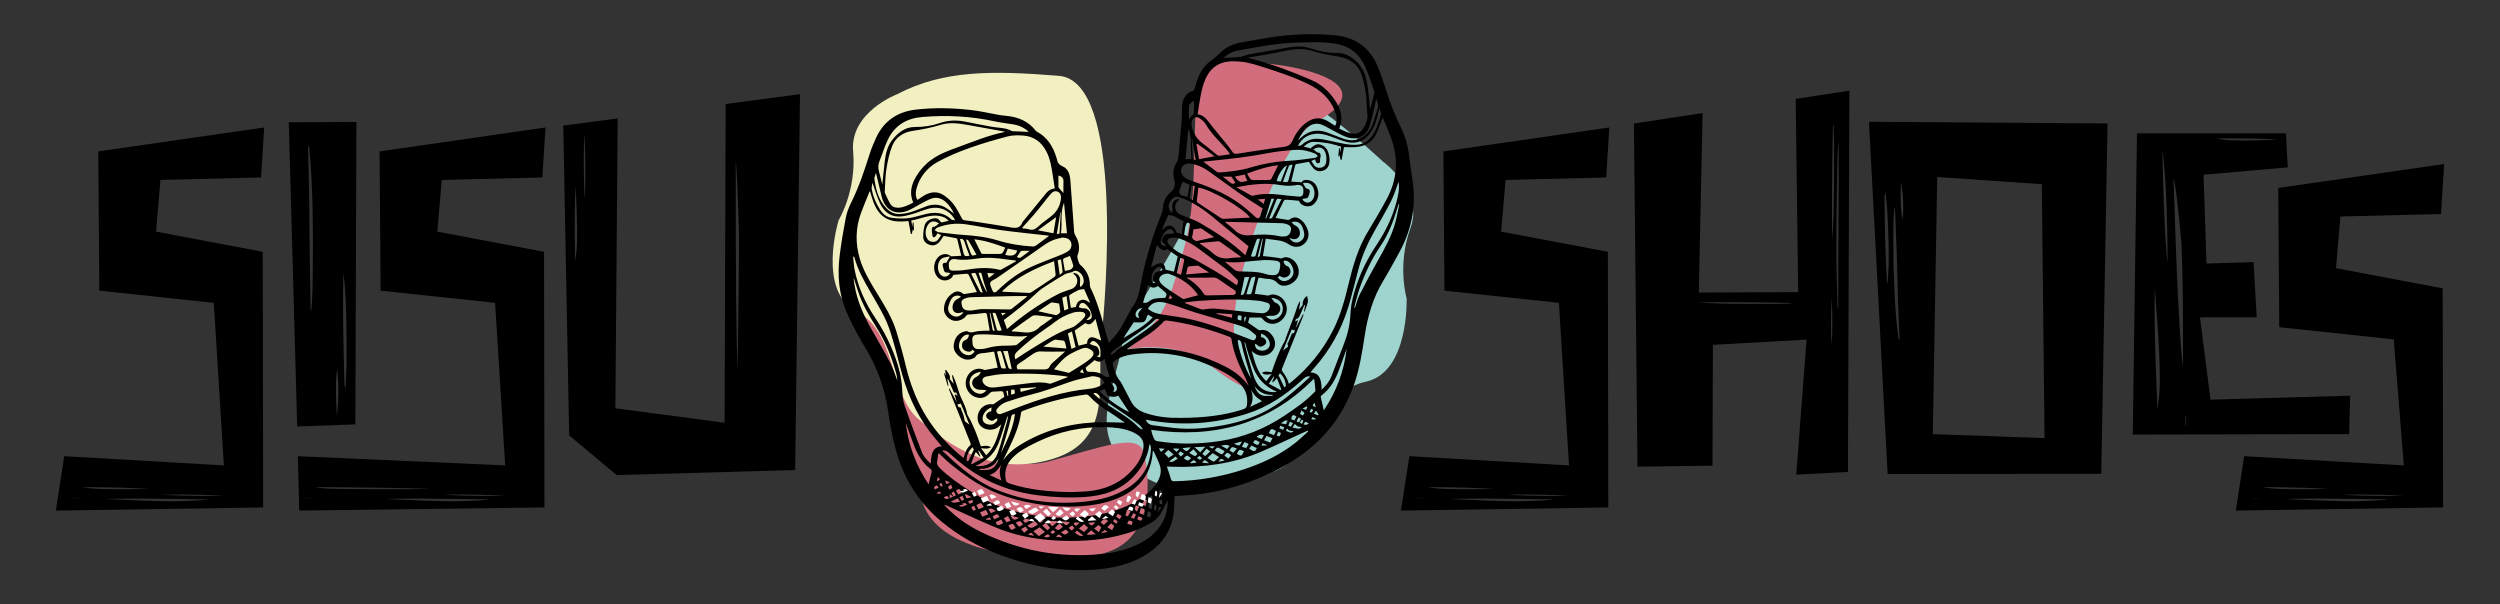 <?xml version="1.0" encoding="utf-8"?>
<!-- Generator: Adobe Illustrator 16.0.0, SVG Export Plug-In . SVG Version: 6.00 Build 0)  -->
<!DOCTYPE svg PUBLIC "-//W3C//DTD SVG 1.1//EN" "http://www.w3.org/Graphics/SVG/1.1/DTD/svg11.dtd">
<svg version="1.1" id="Capa_1" xmlns="http://www.w3.org/2000/svg" xmlns:xlink="http://www.w3.org/1999/xlink" x="0px" y="0px"
	 width="1398.553px" height="338.094px" viewBox="0 0 1398.553 338.094" enable-background="new 0 0 1398.553 338.094"
	 xml:space="preserve">
<rect x="0" y="0" width="1398.553" height="338.094" fill="#333333" stroke="none"/>
<g>
	<path d="M146.038,99.263l-56.284,1.408l-2.468,28.906l59.693,11.286l0.233,142.998l-115.974,1.765l4.7-30.434l89.303,5.171
		l-5.641-90.948l-64.04-6.819l-0.587-77.9l92.829-13.397L146.038,99.263z M44.045,278.809h-3.523v0.117h3.523V278.809z
		 M50.63,273.168c4.774,0.547,15.546,0.667,32.312,0.353c-7.133-0.547-19.432-0.903-36.898-1.057
		C48.388,272.775,49.923,273.011,50.63,273.168 M96.453,280.45c12.136-0.311,18.761-0.661,19.858-1.054
		c-30.474-0.547-49.588-0.627-57.341-0.237C74.635,279.944,87.128,280.377,96.453,280.45 M90.578,276.811
		c15.509,0.707,27.065,0.824,34.664,0.353C107.454,276.611,95.905,276.497,90.578,276.811"/>
	<path d="M166.25,238.575l-4.7-170.153l37.836-0.233l-0.587,169.208L166.25,238.575z M174.943,121.417
		c-0.076-2.899-0.117-5.13-0.117-6.702c-0.234-10.572-0.861-21.537-1.878-32.899h-0.587l0.587,27.611
		c0.077,17.234,0.35,38.78,0.82,64.627c0.631,0,1.018-6.772,1.174-20.326C175.1,140.175,175.1,129.406,174.943,121.417
		 M188.694,206.37c-0.941,4.623-1.024,13.396-0.237,26.32C189.479,224.624,189.555,215.85,188.694,206.37 M193.861,205.432v-15.275
		c-0.073-17.627-0.661-30.08-1.762-37.366c-0.393,13.861-0.193,34.74,0.587,62.628l0.587,2.232L193.861,205.432z"/>
	<path d="M303.407,99.263l-56.284,1.408l-2.468,28.906l59.693,11.286l0.233,142.998l-137.196,1.765l-0.764-30.434l115.983,5.171
		l-5.638-90.948l-64.036-6.819l-0.59-77.9l92.829-13.397L303.407,99.263z M174.356,278.809h-3.525v0.117h3.525V278.809z
		 M180.938,273.168c4.777,0.547,42.6,0.667,59.373,0.353c-7.133-0.547-46.49-0.903-63.957-1.057
		C178.703,272.775,180.231,273.011,180.938,273.168 M253.821,280.45c12.137-0.311,18.759-0.661,19.855-1.054
		c-30.474-0.547-49.585-0.627-57.341-0.237C232.001,279.944,244.497,280.377,253.821,280.45 M247.943,276.811
		c15.512,0.707,27.065,0.824,34.661,0.353C264.824,276.611,253.274,276.497,247.943,276.811"/>
	<path d="M345.546,66.247l-1.294,162.153l61.107,8.109l0.587-178.332l41.599-5.508l-2.703,210.277l-99.885,2.818l-26.553-22.207
		l-3.29-173.318L345.546,66.247z M322.402,141.212c0.704-5.014,0.587-17.394-0.354-37.129c-0.547,7.599-0.667,21.62-0.353,42.063
		C322.087,143.641,322.321,141.996,322.402,141.212 M327.218,111.369c0.471-16.53,0.314-28.79-0.474-36.779
		C326.438,93.469,326.592,105.725,327.218,111.369 M413.349,128.992c-0.705-23.734-1.294-36.662-1.765-38.78
		c-0.076,59.62,0.274,98.864,1.061,117.741C413.193,173.568,413.426,147.247,413.349,128.992"/>
	<path d="M898.536,99.263l-56.283,1.408l-2.469,28.906l59.692,11.286l0.234,142.998l-115.974,1.765l4.696-30.434l89.303,5.171
		l-5.637-90.948l-64.04-6.819l-0.587-77.9l92.825-13.397L898.536,99.263z M796.544,278.809h-3.526v0.117h3.526V278.809z
		 M803.123,273.168c4.776,0.547,15.548,0.667,32.313,0.353c-7.128-0.547-19.428-0.903-36.895-1.057
		C800.891,272.775,802.422,273.011,803.123,273.168 M848.951,280.45c12.14-0.311,18.758-0.661,19.855-1.054
		c-30.474-0.547-49.582-0.627-57.341-0.237C827.134,279.944,839.628,280.377,848.951,280.45 M843.073,276.811
		c15.513,0.707,27.064,0.824,34.663,0.353C859.957,276.611,848.404,276.497,843.073,276.811"/>
	<path d="M916.043,261.066l-1.998-191.983l38.424-5.834l-2.115,100.408l55.579-0.233l-1.381-108.098l30.02-4.59l-0.789,213.269
		l-28.906,1.524l5.758-75.552l-52.408,2.936l-0.232,67.566L916.043,261.066z M1002.645,169.768l-1.765-0.354
		c-22.719-0.394-39.675-0.47-50.877-0.233c5.874,0.544,15.979,0.817,30.314,0.817h12.456L1002.645,169.768z M1024.618,166.592
		c-0.471,12.927-0.434,21.7,0.116,26.32C1025.205,183.439,1025.165,174.661,1024.618,166.592 M1025.679,69.066l-0.357,2.232
		c-0.471,27.888-0.587,48.761-0.35,62.629c0.707-7.283,1.054-19.739,1.054-37.37V81.285L1025.679,69.066z M1027.319,132.635v6.699
		c0,10.575,0.234,21.543,0.705,32.899h0.356v-27.612c0.153-17.16,0.23-38.697,0.23-64.627c-0.395,0-0.704,6.775-0.938,20.329
		C1027.437,113.874,1027.319,124.646,1027.319,132.635"/>
	<path d="M1179.015,69.066l-3.526,195.996l-119.5,0.117l-10.457-197.053L1179.015,69.066z M1054.814,107.606l-0.587,1.881
		c0.157,22.247,0.664,38.894,1.528,49.938c0.863-5.875,1.057-15.822,0.587-29.85l-0.587-12.216L1054.814,107.606z M1059.632,158.252
		c0.076,2.345,0.156,4.153,0.233,5.404c0.316,8.46,1.058,17.197,2.235,26.204h0.587l-0.938-21.974
		c-0.236-13.787-0.787-31.021-1.647-51.7c-0.627,0.077-0.94,5.521-0.94,16.333C1059.162,143.327,1059.321,151.907,1059.632,158.252
		 M1063.392,101.615c-0.394,10.342-0.041,17.354,1.061,21.033C1064.996,115.052,1064.646,108.04,1063.392,101.615 M1142.236,103.026
		l-58.517-3.996l-2.468,143.825l62.512,2.232L1142.236,103.026z"/>
	<path d="M1278.778,74.59l1.058,19.035l-47.12,4.113l1.646,49.702l26.32-0.821l1.765,30.901h-31.729l5.875,46.063l78.141-2.232
		l-0.587,21.503l-121.027,0.234l2.349-168.498H1278.778z M1207.924,220.644c0.86-8.77,0.036-28.592-2.469-59.459
		c-0.471,13.164,0.04,35.884,1.527,68.156C1207.453,224.877,1207.764,221.978,1207.924,220.644 M1212.624,147.207
		c-0.159-28.596-1.137-49.898-2.938-63.923C1210.313,116.109,1211.29,137.413,1212.624,147.207 M1220.38,136.275
		c-2.038-22.324-3.525-34.467-4.466-36.422c1.721,56.011,3.485,91.261,5.287,105.752
		C1221.357,176.623,1221.084,153.511,1220.38,136.275 M1222.729,232.397h-0.354l0.354,5.637h0.354L1222.729,232.397z
		 M1244.232,78.114c4.463,0.707,14.335,0.707,29.609,0c-4.464-0.548-15.862-0.785-34.193-0.704
		C1242.001,77.803,1243.528,78.036,1244.232,78.114"/>
	<path d="M1365.553,119.712l-56.284,1.408l-2.468,28.906l59.692,11.278l0.234,122.555l-115.974,1.765l4.697-30.434l89.302,5.171
		l-5.637-70.502l-64.04-6.815l-0.587-77.904l92.825-13.397L1365.553,119.712z M1263.561,278.809h-3.526v0.117h3.526V278.809z
		 M1270.139,273.168c4.777,0.547,15.549,0.667,32.314,0.353c-7.128-0.547-19.428-0.903-36.894-1.057
		C1267.907,272.775,1269.435,273.011,1270.139,273.168 M1315.968,280.45c12.14-0.311,18.758-0.661,19.855-1.054
		c-30.474-0.547-49.585-0.627-57.341-0.237C1294.15,279.944,1306.644,280.377,1315.968,280.45 M1310.09,276.811
		c15.512,0.707,27.064,0.824,34.663,0.353C1326.974,276.611,1315.421,276.497,1310.09,276.811"/>
	<path fill="#9ED3CE" d="M773.52,90.273c0,0,23.134,16.686,15.539,37.339c-7.597,20.653-2.159,39.337-2.159,39.337
		s1.512,41.456-22.965,46.617c-24.479,5.161-29.656,40.138-49.258,49.305c-19.599,9.174-47.978,20.806-78.21,1.818
		c-30.23-18.992-12.583-47.557-8.914-70.896c3.663-23.338,51.624-75.759,61.357-136.887
		C694.678,20.678,751.959,70.337,773.52,90.273"/>
	<path fill="#D16D7D" d="M689.037,34.232c0,0-15.072-1.167-18.751,16.506c-3.677,17.673,0.104,57.095-7.08,84.939
		c-7.176,27.845-11.071,37.625-18.991,46.566c-7.916,8.943-13.4,13.194-13.4,13.194s26.854-6.015,46.549,9.253
		c19.698,15.275,24.662,14.051,19.889,5.825c-4.771-8.22-12.365-21.754-1.208-62.699c11.155-40.942,29.944-74.815,38.677-78.892
		c8.737-4.076,26.444-15.462,8.458-24.896C725.188,34.593,689.037,34.232,689.037,34.232"/>
	<path fill="#D16D7D" d="M479.204,130.934c0,0-4.083,19.495,12.15,48.334c16.232,28.849,16.105,29.035,20.943,43.517
		c4.836,14.481,44.924,43.196,74.181,35.38c29.259-7.819,49.355-15.832,52.898-6.012c3.543,9.815,9.514,53.779-27.548,58.416
		c-37.056,4.633-87.072-2.044-95.659-29.393c-8.583-27.341-13.567-55.673-21.226-68.283
		C487.283,200.285,455.846,145.662,479.204,130.934"/>
	<path fill="#F2F0C1" d="M501.967,52.67c0,0-26.674,10.101-24.699,32.018c1.968,21.917-8.133,38.546-8.133,38.546
		s-12.223,39.645,10.068,50.987c22.297,11.338,18.213,46.459,34.761,60.406c16.545,13.948,40.931,32.553,75.058,22.064
		c34.126-10.488,24.503-42.66,27.021-66.152c2.522-23.488,12.87-145.199-23.701-148.118C555.77,39.5,527.972,39.019,501.967,52.67"
		/>
	<path d="M657.103,277.572c-0.234,3.722-0.141,7.285-0.715,10.742c-1.708,10.285-7.686,17.617-16.563,22.734
		c-7.482,4.319-15.675,6.418-24.186,7.313c-20.089,2.107-39.374-1.415-58.071-8.654c-11.232-4.353-21.611-10.218-30.898-17.954
		c-12.81-10.678-21.193-24.236-25.556-40.204c-1.912-6.976-3.256-14.148-4.257-21.317c-1.841-13.197-6.361-25.28-13.344-36.602
		c-3.509-5.705-6.578-11.716-9.394-17.804c-4.884-10.578-5.821-21.82-4.35-33.259c0.9-6.992,2.061-13.961,3.412-20.879
		c0.567-2.896,1.688-5.765,3.006-8.42c4.323-8.687,7.375-17.827,10.288-27.041c1.001-3.165,2.282-6.265,3.689-9.277
		c4.351-9.323,11.843-14.384,21.957-15.605c10.329-1.248,20.68-0.971,30.985,0.19c5.244,0.593,10.414,1.821,15.625,2.729
		c1.448,0.247,2.908,0.42,4.37,0.561c6.465,0.617,12.056,2.936,16.193,8.16c0.21,0.26,0.47,0.514,0.761,0.67
		c5.897,3.14,9.047,8.347,10.925,14.508c0.056,0.187,0.146,0.371,0.183,0.557c0.368,1.985,1.008,3.376,3.27,4.333
		c3.119,1.318,4.117,4.541,4.356,7.83c0.708,9.634,1.381,19.268,2.108,28.899c0.046,0.64,0.287,1.331,0.624,1.885
		c2.179,3.556,2.832,7.258,1.265,11.228c-0.417,1.051,0.63,4.494,1.661,5.375c3.503,2.982,5.238,6.762,5.251,11.358
		c0.007,0.424,0.121,0.881,0.307,1.258c3.422,7.046,5.677,14.498,7.713,22.03c0.784,2.876,1.645,5.738,2.555,8.894
		c2.002-2.341,4.144-4.379,5.721-6.788c2.192-3.346,3.966-6.969,5.915-10.482c0.426-0.767,0.697-1.658,1.247-2.321
		c3.043-3.667,4.057-8.083,4.878-12.6c2.281-12.626,5.798-24.902,10.535-36.825c0.874-2.212,1.881-4.276,2.014-6.802
		c0.19-3.59,2.032-6.595,4.812-8.96c1.543-1.318,2.251-4.31,1.628-6.252c-1.081-3.352-0.755-6.635,1.054-9.637
		c0.797-1.317,1.128-2.619,1.247-4.11c0.551-6.745,1.215-13.48,1.756-20.232c0.192-2.389,0.104-4.804,0.206-7.202
		c0.134-2.962,1.107-5.571,3.463-7.509c0.45-0.367,0.968-0.834,1.494-0.894c1.726-0.19,2.035-1.348,2.392-2.762
		c1.491-5.935,4.026-11.292,9.271-14.878c1.624-1.111,3.075-2.326,4.433-3.763c3.363-3.553,7.707-5.304,12.439-6.155
		c4.718-0.851,9.441-1.668,14.171-2.452c12.694-2.105,25.454-2.643,38.268-1.375c11.476,1.134,19.361,7.183,23.695,17.813
		c1.421,3.493,2.668,7.066,3.796,10.658c2.512,8.066,5.49,15.929,9.187,23.536c2.679,5.511,4.081,11.405,4.701,17.523
		c0.494,4.824,1.431,9.601,1.955,14.421c1.437,13.24-1.348,25.65-7.7,37.292c-2.936,5.377-5.857,10.772-9.034,16.013
		c-5.743,9.487-8.729,19.859-10.381,30.714c-1.454,9.551-2.959,19.082-6.271,28.235c-6.316,17.47-17.415,31.078-32.967,41.129
		c-15.952,10.311-33.429,16.506-52.184,19.142c-4.65,0.65-9.371,0.824-14.059,1.217
		C657.619,277.528,657.289,277.555,657.103,277.572 M486.68,106.955c-0.083,0.087-0.21,0.167-0.26,0.28
		c-1.591,3.954-3.275,7.876-4.737,11.879c-3.076,8.423-3.26,16.98-0.71,25.567c1.968,6.642,5.491,12.553,9.066,18.414
		c4.397,7.199,8.987,14.314,11.462,22.468c1.908,6.274,3.673,12.603,5.184,18.991c3.506,14.865,9.801,28.292,19.916,39.831
		c3.756,4.286,7.833,8.239,12.383,11.799c0.14-0.287,0.274-0.491,0.34-0.718c0.733-2.395,1.401-4.81,3.553-6.445
		c0.193-0.15,0.181-0.794,0.05-1.124c-3.293-8.233-6.619-16.453-9.922-24.683c-0.764-1.888-1.49-3.79-2.234-5.691
		c0.132-0.063,0.273-0.127,0.406-0.193c1.311,2.468,2.623,4.94,4.09,7.706c-0.477-1.628-0.854-2.929-1.241-4.226
		c0.133-0.057,0.26-0.11,0.387-0.171c0.334,0.224,0.67,0.437,1.244,0.811c-0.317-0.821-0.537-1.395-0.764-1.972
		c-1.148,0.591-1.421-0.23-1.741-0.998c-0.861-2.015-1.721-4.026-2.605-6.031c-0.07-0.154-0.287-0.237-0.591-0.478
		c0.227,1.397,0.42,2.622,0.621,3.84c-0.127,0.033-0.254,0.063-0.38,0.093c-0.708-2.345-1.421-4.693-2.125-7.039
		c0.13-0.043,0.264-0.083,0.39-0.127c0.154,0.374,0.3,0.757,0.448,1.134c0.046-0.013,0.093-0.034,0.14-0.047
		c-0.097-0.94-0.193-1.888-0.287-2.835l0.448-0.077c1.154,1.614,2.681,3.069,2.122,5.124c0.781,0.958,1.414,1.741,2.178,2.682
		c-0.343-1.698-0.65-3.189-0.96-4.674c0.146-0.05,0.297-0.104,0.451-0.153c0.537,1.224,1.16,2.425,1.601,3.687
		c1,2.862,1.715,5.844,2.93,8.61c1.301,2.962,2.908,5.774,3.429,9.027c0.076,0.47,0.3,0.941,0.54,1.361
		c3.122,5.417,5.248,11.251,7.199,17.133c1.809-0.28,3.613-0.747,5.671,0.48c-2.021,1.177-3.752,0.697-5.584,0.524
		c0.983,1.335,1.908,2.585,2.888,3.92c5.155-4.53,6.412-10.899,8.443-17.297c-0.604,0.577-0.947,0.904-1.291,1.23
		c-3.422,3.283-10.588,1.985-11.729-3.009c-1.194-5.217,2.835-10.061,8.093-9.397c0.25,0.03,0.573-0.023,0.78-0.163
		c1.935-1.305,3.847-2.643,5.898-4.063c-0.114-0.487-0.333-1.187-0.454-1.905c-0.174-1.027-0.681-1.311-1.728-1.177
		c-1.501,0.19-3.036,0.106-4.547,0.26c-0.477,0.05-1.031,0.374-1.351,0.741c-1.862,2.115-4.11,3.186-6.922,2.595
		c-6.212-1.314-8.723-8.66-4.661-13.523c2.088-2.505,5.297-3.326,8.166-2.102c0.21,0.09,0.467,0.183,0.678,0.146
		c2.298-0.414,4.593-0.847,7.088-1.311c-0.647-2.855-1.328-5.837-2.034-8.964c-1.743,0.254-3.323,0.518-4.915,0.711
		c-2.105,0.257-4.393,0.02-5.627,2.372c-0.113,0.223-0.46,0.344-0.721,0.484c-2.769,1.504-5.438,1.124-7.879-0.65
		c-2.396-1.745-3.907-4.097-3.349-7.196c0.583-3.212,2.154-5.794,5.491-6.842c0.683-0.217,1.635-0.497,2.142-0.196
		c2.041,1.204,3.903,0.103,5.851-0.13c1.645-0.204,3.319-0.188,4.984-0.254c0.454-0.02,0.917-0.003,1.581-0.003
		c-0.527-3.049-1.044-5.838-1.471-8.64c-0.177-1.137-0.657-1.391-1.785-1.238c-2.708,0.374-5.438,0.641-8.173,0.817
		c-0.777,0.05-1.267,0.083-1.788,0.814c-1.582,2.249-4.997,3.31-7.493,2.499c-2.732-0.88-5.063-3.739-4.904-6.515
		c0.23-3.962,2.079-7.132,5.588-9.12c1.558-0.884,3.206-0.761,4.697,0.387c0.32,0.247,0.771,0.543,1.117,0.494
		c2.355-0.33,4.697-0.741,7.052-1.127c-1.438-3.009-2.929-6.132-4.42-9.257c-0.083-0.177-0.11-0.434-0.25-0.521
		c-0.324-0.207-0.708-0.494-1.048-0.47c-2.475,0.173-4.951,0.417-7.425,0.633c-0.247,0.431-0.461,1.064-0.881,1.488
		c-2.392,2.415-6.208,2.138-8.28-0.557c-2.369-3.08-2.135-7.887,0.524-10.732c2.058-2.205,5.328-2.372,7.295-0.561
		c2.032-0.106,3.88-0.203,5.724-0.303c-0.727-3.076-1.441-6.165-2.208-9.25c-0.061-0.247-0.414-0.55-0.681-0.601
		c-2.349-0.46-4.704-0.871-6.972-1.277c-0.841,1.204-1.542,2.452-2.476,3.5c-1.407,1.574-3.202,2.191-5.323,1.514
		c-2.136-0.68-3.533-2.151-3.597-4.344c-0.066-2.068,0.201-4.196,0.688-6.211c0.581-2.419,2.476-3.663,4.845-4.187
		c1.634-0.367,2.992-0.036,3.922,1.521c0.197,0.33,0.758,0.717,1.075,0.66c1.187-0.22,2.345-0.61,3.696-0.984
		c-1.528-1.531-3.229-2.292-5.15-2.615c-5.512-0.931-10.448,1.568-15.767,2.572c0.181,1.09,0.327,2.038,0.551,3.399
		c0.123-1.091,0.196-1.751,0.274-2.412c0.129,0.01,0.263,0.023,0.393,0.037c0.117,1.504,0.237,3.006,0.371,4.767
		c-0.357-0.42-0.547-0.647-0.721-0.857c-0.184,0.86-0.357,1.674-0.534,2.498c-0.2,0.004-0.4,0.007-0.602,0.01
		c-0.426-2.355-0.853-4.71-1.293-7.135c-0.927,0.057-1.849,0.11-2.776,0.167c-8.494,0.553-13.564-2.596-16.719-10.519
		C487.917,111.279,487.363,109.111,486.68,106.955 M713.582,121.931c2.362,0.39,4.664,0.784,6.977,1.12
		c0.316,0.047,0.721-0.177,1.011-0.376c1.978-1.392,3.836-1.418,5.83,0.04c2.223,1.627,3.606,3.856,4.341,6.479
		c0.837,2.958-0.301,5.961-2.856,7.752c-2.277,1.595-5.373,1.501-7.869-0.243c-1.58-1.107-3.949-2.008-5.904-2.235
		c-0.047-0.007-0.097-0.017-0.146-0.02c-2.219-0.29-4.438-0.581-6.868-0.904c-0.562,3.399-1.092,6.642-1.589,9.688
		c3.013,0.343,5.741,0.54,8.428,1.014c1.043,0.183,1.891,0.624,2.968-0.07c0.577-0.371,1.532-0.324,2.282-0.207
		c3.572,0.557,6.505,4.336,6.361,8.253c-0.116,3.162-1.941,5.314-4.621,6.679c-2.48,1.261-5.333,1.474-7.277-0.584
		c-1.705-1.792-3.46-2.269-5.675-2.332c-1.312-0.04-2.615-0.39-3.927-0.574c-0.32-0.047-0.65-0.006-1.041-0.006
		c-0.391,1.514-0.801,2.976-1.134,4.453c-0.341,1.508-0.604,3.032-0.907,4.55c1.918,0.224,3.676,0.347,5.401,0.654
		c1.134,0.203,2.127,0.547,3.321-0.087c0.725-0.387,1.839-0.277,2.712-0.09c3.593,0.771,6.162,3.753,6.449,7.313
		c0.283,3.519-1.872,6.965-5.258,8.406c-3.021,1.285-6.432,0.324-8.383-2.332c-0.201-0.273-0.547-0.613-0.831-0.617
		c-2.092-0.054-4.187-0.027-6.415-0.027c-0.25,0.944-0.54,2.059-0.754,2.855c2.089,1.451,3.96,2.772,5.848,4.063
		c0.207,0.14,0.534,0.233,0.771,0.187c3.422-0.721,5.704,1.018,7.348,3.66c2.829,4.547,0.011,10.021-5.286,10.525
		c-2.682,0.253-4.841-0.764-6.695-2.675c1.771,6.145,3.122,12.426,8.202,16.977c0.987-1.352,1.922-2.625,2.939-4.014
		c-2.792,0.604-4.396,0.417-5.317-0.68c1.762-1.047,3.576-0.494,5.36-0.294c1.999-6.018,4.19-11.885,7.319-17.36
		c0.308-0.543,0.381-1.21,0.601-1.811c0.844-2.285,1.701-4.567,2.563-6.849c0.677-1.778,1.4-3.543,2.041-5.331
		c0.777-2.165,1.461-4.367,2.255-6.525c0.25-0.68,0.733-1.277,1.108-1.911c0.129,0.894-0.051,1.645-0.207,2.395
		c-0.157,0.761-0.29,1.521-0.464,2.462c0.82-1.028,1.478-1.841,2.198-2.739c-0.311-1.852,0.828-4.243,2.476-4.954
		c0.146,0.984,0.46,1.979,0.387,2.939c-0.073,0.997-0.494,1.984-0.817,2.959c-0.313,0.964-0.69,1.911-1.037,2.862
		c-0.101-0.033-0.2-0.063-0.301-0.097c0.204-1.197,0.403-2.395,0.645-3.816c-0.361,0.293-0.581,0.38-0.648,0.538
		c-0.867,2.015-1.661,4.06-2.598,6.038c-0.277,0.584-0.944,0.981-1.432,1.461c-0.119-0.104-0.24-0.2-0.356-0.304
		c-0.196,0.537-0.395,1.071-0.634,1.731c0.537-0.28,0.917-0.477,1.688-0.877c-0.496,1.671-0.877,2.942-1.367,4.597
		c1.504-2.853,2.818-5.341,4.134-7.833c0.116,0.057,0.239,0.111,0.355,0.161c-0.153,0.45-0.286,0.9-0.46,1.338
		c-3.846,9.59-7.686,19.185-11.568,28.762c-0.341,0.844-0.228,1.308,0.353,2.031c0.984,1.228,1.749,2.652,2.496,4.054
		c0.403,0.76,0.587,1.638,0.907,2.575c0.424-0.3,0.747-0.501,1.038-0.738c9.94-8.106,17.87-17.84,23.705-29.279
		c4.293-8.414,6.647-17.464,8.84-26.568c2.395-9.944,5.313-19.672,10.625-28.535c3.656-6.095,7.325-12.19,10.665-18.454
		c5.177-9.711,6.457-20.053,3.386-30.644c-1.478-5.101-3.816-9.955-5.774-14.918c-0.02-0.046-0.16-0.043,0.097,0.017
		c-1.191,3.046-2.208,6.115-3.566,9.021c-2.229,4.777-6.215,7.212-11.39,7.636c-2.271,0.184-4.566,0.03-6.791,0.03
		c-0.446,2.416-0.88,4.761-1.313,7.103c-0.204-0.014-0.412-0.027-0.618-0.04c-0.153-0.827-0.311-1.655-0.484-2.582
		c-0.189,0.263-0.383,0.526-0.764,1.054c0.158-1.872,0.287-3.393,0.415-4.907c0.126-0.01,0.26-0.02,0.389-0.027
		c0.081,0.641,0.161,1.284,0.241,1.925h0.14c0.127-0.948,0.254-1.889,0.38-2.813c-2.499-0.667-4.787-1.451-7.139-1.858
		c-2.683-0.46-5.42-0.767-8.14-0.791c-2.074-0.013-3.919,0.998-5.601,2.656c0.837,0.217,1.484,0.374,2.128,0.547
		c0.697,0.18,1.391,0.38,2.092,0.57c-0.063-0.144-0.123-0.29-0.183-0.434c1.06-0.667,2.051-1.681,3.201-1.911
		c2.329-0.474,4.994,1.194,6.006,3.356c1.021,2.195,1.374,4.507,1.081,6.892c-0.284,2.305-1.535,3.85-3.82,4.53
		c-2.148,0.64-3.896-0.054-5.281-1.638c-0.894-1.018-1.564-2.229-2.375-3.403c-2.266,0.4-4.627,0.797-6.972,1.264
		c-0.283,0.05-0.628,0.454-0.708,0.75c-0.76,3.022-1.475,6.059-2.188,9.061c1.904,0.13,3.792,0.26,5.811,0.4
		c0.7-1.308,2.016-1.501,3.532-1.264c2.98,0.467,4.701,2.312,5.476,5.077c0.903,3.232,0.276,6.105-2.275,8.45
		c-2.553,2.338-7.446,0.944-8.164-1.928c-2.404-0.217-4.729-0.467-7.061-0.614c-0.479-0.03-1.255,0.187-1.426,0.53
		C716.605,115.475,715.087,118.762,713.582,121.931 M513.217,111.836c1.208-0.804,2.295-1.565,3.415-2.262
		c3.93-2.456,7.967-2.833,11.83-0.021c1.875,1.361,3.69,2.982,5.067,4.831c1.745,2.339,3.053,5.014,4.467,7.583
		c0.414,0.748,0.814,1.171,1.729,1.278c3.019,0.35,6.024,0.804,9.027,1.274c5.567,0.867,11.148,1.688,16.686,2.699
		c2.938,0.537,5.374,0.437,6.501-2.882c0.03-0.09,0.104-0.164,0.171-0.24c4.404-5.384,8.783-10.785,13.227-16.136
		c1.217-1.469,2.836-2.396,4.727-2.556c-0.413-2.675-0.813-5.288-1.22-7.896c-0.674-4.367-1.385-8.727-3.443-12.714
		c-2.805-5.427-7.192-8.66-13.35-8.997c-2.762-0.154-5.681-0.183-8.32,0.514c-7.191,1.908-14.364,3.956-21.362,6.462
		c-6.022,2.154-12.007,4.62-17.607,7.679c-5.865,3.196-10.128,8.164-11.993,14.825C512.162,107.443,511.969,109.601,513.217,111.836
		 M746.882,70.394c0.134-0.257,0.264-0.463,0.351-0.681c1.027-2.709,0.463-5.344-0.57-7.866
		c-2.786-6.772-7.851-11.382-14.291-14.568c-8.9-4.397-18.338-7.399-27.77-10.391c-5.06-1.608-10.191-2.862-15.564-2.656
		c-6.235,0.234-11.071,2.939-13.954,8.5c-1.314,2.532-2.249,5.338-2.872,8.124c-0.962,4.286-1.506,8.663-2.242,13.106
		c2.722,0.247,4.497,2.042,6.095,4.086c0.451,0.577,0.847,1.205,1.311,1.775c2.223,2.732,4.478,5.444,6.689,8.187
		c1.748,2.168,3.589,4.28,5.116,6.605c0.805,1.224,1.535,1.598,2.927,1.381c8.666-1.332,17.323-2.723,26.02-3.81
		c2.615-0.33,3.979-1.361,5.027-3.712c1.771-3.963,4.246-7.49,7.893-10.062c3.9-2.758,7.876-2.956,11.966-0.513
		C744.31,68.672,745.554,69.533,746.882,70.394 M598.99,275.294c3.33-0.164,6.669-0.17,9.978-0.518
		c8.61-0.903,16.396-3.839,22.674-10.023c3.596-3.547,6.622-7.489,7.726-12.598c1.047-4.806-0.096-7.401-4.43-9.817
		c-0.553-0.307-1.134-0.577-1.721-0.824c-4.744-1.988-9.771-2.435-14.832-2.555c-13.268-0.314-25.894,2.409-37.866,8.149
		c-4.911,2.355-9.785,4.791-13.754,8.644c-3.505,3.402-5.057,7.469-4.164,12.396c0.224,1.263,0.761,1.871,2.015,2.281
		C575.789,274.113,587.318,275.103,598.99,275.294 M660.558,233.76c13.154,0,24.159-1.464,33.59-4.367
		c3.173-0.978,3.452-1.347,3.565-4.677v-0.146c0.181-4.891-2.171-8.537-5.773-11.502c-4.861-4-10.491-6.662-16.233-9.091
		c-13.58-5.755-27.691-7.68-42.306-5.701c-3.62,0.487-7.079,1.558-10.081,3.786c-0.718,0.527-0.944,1.064-0.721,1.985
		c0.817,3.306,1.812,6.501,4.04,9.19c0.554,0.674,0.907,1.508,1.328,2.285c1.575,2.983,3.149,5.971,4.704,8.96
		c1.721,3.313,4.423,5.288,7.939,6.515C647.352,233.341,654.286,233.901,660.558,233.76 M562.285,73.773
		c-0.611-0.17-0.838-0.254-1.071-0.3c-6.606-1.188-13.218-2.362-19.815-3.573c-5.098-0.931-10.202-1.604-15.293-0.034
		c-5.12,1.578-10.334,2.572-15.638,3.36c-4.978,0.737-9.254,3.439-11.225,8.106c-1.745,4.137-2.619,8.717-3.359,13.184
		c-0.67,4.09-0.65,8.29-0.924,12.449c-0.023,0.334-0.041,0.721,0.096,1.008c0.955,2.032,1.815,4.117,2.962,6.035
		c0.968,1.615,2.636,2.272,4.55,2.195c3.032-0.123,5.631-1.454,8.303-2.882c-2.298-5.274-1.051-10.087,1.678-14.655
		c2.215-3.7,5.077-6.842,8.593-9.367c4.358-3.132,9.322-5,14.298-6.795C544.184,79.344,552.774,75.685,562.285,73.773
		 M749.177,71.958c1.422,0.651,2.682,1.301,3.997,1.818c5.554,2.195,8.566,0.958,10.864-4.55c0.524-1.274,0.925-2.696,0.955-4.06
		c0.043-1.995-0.458-3.999-0.444-5.998c0.036-5.601-0.934-11.002-2.509-16.359c-1.955-6.628-6.662-10.044-13.087-11.129
		c-4.547-0.77-9.094-1.401-13.49-2.858c-4.62-1.535-9.334-1.698-14.094-0.798c-4.527,0.858-9.04,1.779-13.574,2.596
		c-3.226,0.574-6.472,1.021-9.707,1.531c0.859,0.434,1.718,0.587,2.551,0.817c11.323,3.092,22.314,7.125,33.053,11.836
		c5.428,2.378,9.751,6.208,13.021,11.142C749.934,60.8,751.775,65.937,749.177,71.958 M525.375,253.61
		c-0.152,0.023-0.309,0.046-0.463,0.063c-0.21,1.431-0.33,2.885-0.65,4.291c-0.37,1.644,0.267,2.715,1.421,3.843
		c4.974,4.871,10.625,8.817,16.477,12.54c7.308,4.646,14.875,8.703,23.284,11.068c15.386,4.34,30.975,5.314,46.754,2.866
		c8.79-1.365,17.189-3.977,24.789-8.748c3.89-2.445,7.506-5.217,10.014-9.157c1.933-3.036,3.023-6.365,1.889-9.901
		c-0.841-2.645-2.197-5.127-3.346-7.673c-0.12-0.266-0.351-0.474-0.638-0.847c-0.572,12.79-7.175,21.103-18.327,26.187
		c-5.537,2.532-11.395,3.89-17.407,4.611c-10.464,1.248-20.86,0.647-31.204-1.191c-12.897-2.285-25.007-6.551-35.805-14.151
		C536.222,263.231,530.387,258.927,525.375,253.61 M528.652,282.362c-0.083,0.101-0.164,0.194-0.244,0.297
		c0.388,0.423,0.761,0.864,1.161,1.273c5.645,5.799,12.243,10.282,19.475,13.794c20.983,10.195,43.121,14.405,66.385,12.329
		c6.819-0.61,13.454-2.125,19.738-4.926c6.855-3.056,12.613-7.355,15.869-14.385c1.599-3.433,2.269-7.056,2.256-10.832
		c-1.309,2.436-2.542,4.817-3.857,7.153c-1.201,2.122-2.854,3.792-4.956,5.103c-4.368,2.716-9.045,4.701-13.944,6.175
		c-12.25,3.687-24.813,4.704-37.533,4.137c-11.326-0.503-22.475-2.235-33.096-6.278c-7.179-2.736-14.122-6.092-21.153-9.204
		C535.363,285.498,532.018,283.909,528.652,282.362 M629.284,236.443c-2.926-1.998-5.874-4.177-8.98-6.098
		c-4.117-2.542-7.923-5.421-11.185-9.01c-0.354-0.391-1.094-0.694-1.604-0.624c-12.207,1.591-23.982,4.861-35.478,9.221
		c-0.36,0.136-0.794,0.61-0.848,0.97c-0.933,7.106-3.722,13.571-6.809,19.937c-1.078,2.228-2.158,4.453-3.235,6.675
		c2.312-3.143,5.06-5.778,8.297-7.846c12.883-8.244,27.08-12.49,42.272-13.337C617.514,236.006,623.355,236.386,629.284,236.443
		 M630.654,195.108c0.053,0.11,0.107,0.217,0.161,0.333c1.094-0.137,2.181-0.293,3.276-0.407c1.171-0.113,2.341-0.22,3.522-0.28
		c15.365-0.747,30.061,2.065,44.055,8.45c5.521,2.512,10.729,5.527,14.841,10.118c0.715,0.788,1.342,1.662,2.006,2.496
		c-0.734-2.115-1.686-4.086-2.646-6.055c-3.139-6.452-5.994-12.994-6.981-20.196c-0.063-0.457-0.693-1.021-1.185-1.205
		c-11.364-4.263-22.997-7.533-35.069-9.07c-0.524-0.07-1.292,0.17-1.629,0.547c-3.343,3.733-7.31,6.638-11.543,9.273
		C636.446,190.984,633.584,193.099,630.654,195.108 M735.219,212.177c-0.152-0.02-0.303-0.037-0.456-0.06
		c-25.263,25.463-56.005,33.263-90.751,28.353c0.261,1.023,0.38,2.228,0.881,3.242c0.58,1.19,0.693,2.815,2.52,3.103
		c11.774,1.841,23.53,1.714,35.293-0.134c12.95-2.035,24.786-6.788,35.685-14.044c5.888-3.919,11.729-7.869,16.66-12.997
		c0.33-0.344,0.856-0.781,0.829-1.144C735.737,216.381,735.456,214.282,735.219,212.177 M739.346,218.062
		c2.452-2.335,4.384-4.708,5.524-7.626c2.385-6.118,4.733-12.25,7.086-18.384c1.744-4.554,2.969-9.228,3.355-14.115
		c0.243-3.025,0.327-6.108,0.967-9.057c2.506-11.473,7.206-22.041,13.748-31.788c5.014-7.463,8.903-15.456,11.202-24.166
		c0.927-3.52,1.768-7.089,1.188-11.212c-0.24,0.624-0.334,0.874-0.431,1.124c-1.204,3.152-2.151,6.432-3.673,9.427
		c-2.631,5.198-5.547,10.258-8.459,15.309c-4.328,7.512-7.987,15.278-10.084,23.735c-1.353,5.421-2.84,10.809-4.271,16.206
		c-3.347,12.627-8.864,24.182-17.023,34.42c-1.729,2.171-3.593,4.236-5.418,6.381C737.581,208.581,739.293,211.174,739.346,218.062
		 M526.867,249.674c-2.175-2.633-4.433-5.201-6.511-7.911c-8.49-11.035-13.604-23.618-16.96-37.028
		c-1.641-6.555-3.383-13.1-5.455-19.532c-2.448-7.603-6.705-14.368-10.654-21.253c-3.706-6.465-7.503-12.89-9.371-20.203
		c-0.027-0.09-0.161-0.144-0.247-0.213c-0.134,0.029-0.267,0.06-0.405,0.093c0.257,2.409,0.352,4.85,0.811,7.225
		c1.922,9.808,6.032,18.725,11.549,26.995c3.576,5.358,6.658,10.968,9.164,16.9c3.243,7.676,5.694,15.522,5.954,23.968
		c0.086,2.813,0.481,5.738,1.396,8.384c3.001,8.646,6.257,17.213,9.533,25.763c0.987,2.572,2.895,4.561,4.984,6.542
		C520.856,252.018,523.051,249.826,526.867,249.674 M731.83,241.364c-0.104-0.154-0.214-0.311-0.323-0.468
		c-0.427,0.191-0.861,0.377-1.288,0.574c-8.203,3.739-16.35,7.612-24.622,11.192c-15.687,6.781-32.212,8.903-49.162,8.474
		c-1.193-0.03-2.391-0.113-3.68-0.181c0.777,2.369,1.578,4.523,2.172,6.742c0.301,1.127,0.678,1.555,1.941,1.53
		c13.334-0.272,26.334-2.478,38.993-6.665c10.349-3.425,20.127-8.003,28.739-14.801C727.12,245.77,729.425,243.506,731.83,241.364
		 M586.884,131.922c-0.37-0.061-0.944-0.171-1.519-0.24c-8.52-0.978-17.053-1.808-25.542-2.966
		c-6.549-0.891-13.021-2.339-19.565-3.249c-5.404-0.758-10.775-0.157-15.892,1.891c-0.594,0.24-1.021,0.897-1.531,1.361
		c0.577,0.367,1.15,0.737,1.731,1.094c0.073,0.05,0.187,0.063,0.28,0.073c4.624,0.517,9.234,1.214,13.871,1.511
		c6.575,0.423,13.077,1.127,19.399,3.102c6.348,1.981,12.88,2.989,19.502,3.376c0.663,0.04,1.464-0.18,2.001-0.564
		C582.077,135.571,584.466,133.733,586.884,131.922 M673.148,90.452c2.564,1.925,5.113,3.863,7.692,5.751
		c0.313,0.23,0.82,0.307,1.228,0.28c5.828-0.4,11.636-1.028,17.25-2.715c7.029-2.112,14.16-3.413,21.507-3.793
		c4.93-0.253,9.838-1.027,14.748-1.645c0.58-0.073,1.104-0.626,1.658-0.954c-0.477-0.484-0.868-1.174-1.448-1.418
		c-3.616-1.518-7.446-2.378-11.325-2.112c-5.118,0.347-10.269,0.854-15.296,1.841c-10.647,2.095-21.403,3.263-32.179,4.337
		C675.646,90.159,674.309,90.323,673.148,90.452 M526.974,252.025c2.129,1.958,4.03,3.727,5.952,5.468
		c7.345,6.655,15.165,12.656,24.413,16.426c16.132,6.576,32.952,8.53,50.215,6.645c8.209-0.895,16.109-2.986,23.184-7.456
		c8.15-5.147,12.707-12.473,13.167-22.184c0.033-0.761-0.338-1.542-0.517-2.312c-0.124,0.02-0.247,0.04-0.371,0.06
		c-0.967,7.012-4.09,12.934-8.967,17.991c-7.339,7.613-16.613,10.628-26.854,11.335c-8.787,0.611-17.554,0.204-26.28-0.897
		c-11.042-1.394-21.57-4.473-31.348-9.92c-6.855-3.827-12.994-8.597-18.748-13.898C529.799,252.338,528.683,251.808,526.974,252.025
		 M575.516,73.79c-2.416-2.312-5.328-3.663-8.637-4.203c-3.389-0.558-6.813-0.915-10.158-1.651
		c-13.524-2.962-27.174-3.65-40.941-2.476c-8.617,0.737-15.233,4.701-19.042,12.567c-1.908,3.95-3.155,8.216-4.793,12.3
		c-0.75,1.871-0.75,3.683-0.229,5.577c0.613,2.265,1.167,4.547,1.848,7.226c0.487-4.617,0.887-8.76,1.378-12.894
		c0.503-4.273,1.438-8.43,4.18-11.916c3.269-4.144,7.192-7.312,12.786-7.283c4.817,0.023,9.484-0.687,14.008-2.251
		c4.886-1.685,9.781-1.662,14.778-0.594c4.737,1.011,9.514,1.838,14.271,2.742c3.729,0.704,7.686,0.357,11.119,2.412
		c0.109,0.07,0.286,0.041,0.434,0.047C569.487,73.527,572.457,73.656,575.516,73.79 M684.517,32.394
		c2.855-0.147,5.824-0.297,8.794-0.467c0.384-0.02,0.764-0.11,1.134-0.217c1.725-0.504,3.416-1.174,5.174-1.498
		c6.165-1.121,12.373-2.021,18.527-3.203c4.857-0.937,9.651-1.688,14.513-0.073c5.236,1.745,10.577,2.799,16.155,2.699
		c1.688-0.027,3.506,0.56,5.054,1.308c4.106,1.968,7.089,5.147,9.077,9.273c1.698,3.52,2.021,7.346,2.52,11.125
		c0.43,3.283,0.636,6.592,0.943,9.888c1.011-3.036,1.721-6.125,2.392-9.214c0.08-0.36,0.026-0.793-0.1-1.144
		c-1.662-4.604-3.079-9.317-5.088-13.761c-3.236-7.139-8.927-11.512-16.706-12.713c-3.953-0.607-8.009-0.834-12.016-0.777
		c-6.56,0.091-13.147,0.21-19.652,0.944c-7.389,0.831-14.705,2.339-22.047,3.573C689.824,28.701,686.858,30.099,684.517,32.394
		 M594.152,132.929c-0.787,0.194-2.281,0.484-3.719,0.941c-4.053,1.278-7.295,3.933-10.705,6.329
		c-7.339,5.146-14.719,10.241-22.084,15.341c-1.261,0.871-3.276,1.445-3.646,2.583c-0.4,1.21,0.708,2.932,1.211,4.417
		c0.367,1.104,1.301,1.341,2.241,0.59c0.46-0.367,0.851-0.811,1.279-1.218c5.407-5.124,11.338-9.554,18.137-12.623
		c5.171-2.335,10.535-4.226,15.793-6.371c1.707-0.704,3.455-1.418,4.964-2.456c1.661-1.144,2.147-3.339,1.507-4.994
		C598.516,133.876,596.922,132.923,594.152,132.929 M706.327,116.567c-4.371-2.826-8.637-5.428-12.733-8.27
		c-5.711-3.967-11.296-8.126-16.95-12.179c-3.309-2.362-6.879-4.15-10.988-4.61c-1.995-0.227-3.855,0.7-4.594,2.238
		c-0.777,1.625-0.337,3.709,1.164,5.098c0.567,0.526,1.212,1.021,1.908,1.337c1.292,0.588,2.625,1.084,3.974,1.528
		c10.581,3.496,20.652,7.976,29.253,15.262c1.645,1.394,3.212,2.875,4.81,4.323c1.408,1.278,2.282,1.101,2.862-0.634
		C705.496,119.272,705.917,117.867,706.327,116.567 M604.188,160.297c0.167,0.017,0.343,0.037,0.514,0.054
		c1.461-1.221,1.842-2.81,1.401-4.607c-0.404-1.631-1.354-2.909-2.822-3.779c-1.242-0.741-2.409-0.69-3.502,0.29
		c-0.061,0.05-0.198,0.003-0.287,0.03c-1.325,0.391-2.786,0.551-3.95,1.221c-3.556,2.055-7.018,4.277-10.478,6.502
		c-1.562,1.004-3.149,2.038-4.493,3.299c-5.992,5.641-12.371,10.806-19.016,15.712c0.613,1.738,1.228,3.51,1.782,5.078
		c0.9-0.777,1.764-1.558,2.668-2.301c8.207-6.719,16.92-12.704,26.394-17.507c2.249-1.141,4.774-1.725,7.14-2.655
		c3.306-1.305,4.223-5.728,1.648-7.799c-0.341-0.273-0.548-0.711-0.901-1.191c2.762,0.017,4.376,2.278,3.923,5.01
		C604.061,158.512,604.188,159.417,604.188,160.297 M698.464,137.773c-4.729-3.846-9.29-7.542-13.841-11.252
		c-3.372-2.752-6.632-5.657-10.124-8.243c-2.792-2.062-5.777-3.896-8.837-5.538c-2.175-1.167-4.57-1.968-6.946-2.696
		c-1.44-0.437-3.603,1.405-4.482,3.467c-0.888,2.074-0.417,4.06,1.588,5.607c0-1.221,0.14-2.215-0.027-3.156
		c-0.427-2.505,1.495-4.964,3.947-4.657c-0.345,0.444-0.604,0.844-0.925,1.181c-2.168,2.305-1.764,5.645,0.961,7.286
		c0.787,0.47,1.718,0.684,2.572,1.051c3.053,1.311,6.271,2.332,9.113,4.006c8.897,5.228,17.631,10.719,25.21,17.971
		C697.297,141.059,697.917,139.314,698.464,137.773 M642.171,172.694c2.204,1.981,4.813,2.698,7.475,3.166
		c4.2,0.727,8.45,1.174,12.634,1.972c13.023,2.479,25.249,7.452,37.55,12.176c0.884,0.337,1.684,0.674,2.349-0.271
		c0.609-0.867,0.917-1.848-0.037-2.622c-1.545-1.254-3.05-2.682-4.82-3.502c-2.513-1.171-5.225-1.945-7.896-2.736
		c-6.756-2.011-13.564-3.849-20.299-5.928c-5.425-1.675-10.702-3.84-16.174-5.328C648.995,168.543,644.835,168.193,642.171,172.694
		 M617.832,214.202c-0.781-2.005-2.322-3.026-4.263-3.437c-0.994-0.213-2.102-0.43-3.056-0.209c-4.14,0.964-8.34,1.804-12.336,3.209
		c-7.212,2.536-14.33,5.284-21.79,7.095c-4.463,1.084-8.85,2.519-13.217,3.957c-2.216,0.727-4.083,2.111-5.491,4.04
		c-0.677,0.924-0.3,1.778,0.324,2.372c0.376,0.364,1.278,0.547,1.785,0.367c2.815-0.998,5.578-2.142,8.367-3.213
		c13.163-5.05,26.5-9.407,40.647-10.802C612.047,217.261,615.282,216.474,617.832,214.202 M640.986,234.779
		c0.616,1.758,1.932,2.889,4.065,3.132c5.008,0.571,9.991,1.472,15.013,1.786c8.007,0.494,15.969-0.274,23.855-1.725
		c10.251-1.888,20.002-5.084,28.865-10.769c7.31-4.684,13.688-10.472,20.009-16.349c0.03-0.034-0.033-0.167-0.06-0.28
		c-1.972-0.331-3.152,0.958-4.42,2.115c-9.104,8.337-19.192,15.132-31.048,18.855C678.788,237.341,660.004,238.411,640.986,234.779
		 M662.934,169.177c-0.021,0.13-0.037,0.261-0.058,0.387c3.013,1.161,6.015,2.335,9.038,3.463c0.383,0.144,0.854,0.124,1.274,0.087
		c2.044-0.164,4.105-0.644,6.121-0.491c5.414,0.41,10.812,1.094,16.216,1.651c3.46,0.354,6.905,0.781,10.371,0.961
		c2.172,0.11,3.83-1.241,4.35-3.049c0.411-1.421,0.08-2.358-1.317-2.799c-1.668-0.53-3.396-0.97-5.134-1.151
		c-11.155-1.174-22.313-0.677-33.473,0.1C667.854,168.51,665.398,168.891,662.934,169.177 M691.896,159.623
		c0.972-2.368,0.961-2.619-0.848-4.323c-1.881-1.778-3.726-3.633-5.784-5.208c-5.047-3.873-10.248-7.545-15.305-11.405
		c-3.003-2.295-6.342-3.896-9.848-5.15c-1.345-0.474-2.88-0.634-4.313-0.574c-0.904,0.043-2.169,0.543-2.556,1.234
		c-0.327,0.587,0.094,2.045,0.674,2.599c1.755,1.665,3.593,3.359,5.688,4.513c2.776,1.525,5.961,2.292,8.724,3.83
		C676.39,149.629,684.467,154.136,691.896,159.623 M568.083,200.982c2.918-1.901,5.781-3.919,8.783-5.707
		c7.272-4.32,14.271-9.171,22.4-11.886c0.827-0.277,1.682-0.657,2.346-1.208c1.708-1.428,3.52-2.815,4.907-4.527
		c1.285-1.584,0.451-3.116-1.618-3.199c-1.587-0.067-3.282-0.003-4.767,0.484c-3.492,1.144-6.818,2.715-9.757,4.997
		c-1.588,1.234-3.22,2.412-4.881,3.536c-5.814,3.939-11.272,8.303-16.399,13.11C567.542,198.04,567.299,199.378,568.083,200.982
		 M597.195,211.02c-0.007-0.11-0.013-0.22-0.02-0.337c-0.857-0.13-1.711-0.287-2.572-0.383c-10.885-1.268-21.813-1.555-32.749-1.078
		c-3.402,0.147-6.813,0.734-10.159,1.415c-2.15,0.434-2.725,2.289-1.357,4.02c0.677,0.851,1.792,1.555,2.842,1.855
		c1.188,0.344,2.538,0.317,3.786,0.17c5.648-0.644,11.283-1.405,16.924-2.092c4.383-0.53,8.767-1.134,13.15,0.004
		c0.267,0.066,0.6,0.066,0.851-0.027C590.997,213.395,594.093,212.207,597.195,211.02 M560.73,162.809l0.17,0.42
		c0.24,0,0.48-0.01,0.72,0c4.691,0.217,9.381,0.464,14.078,0.634c0.508,0.024,1.095-0.257,1.545-0.55
		c4.213-2.755,8.417-5.534,12.586-8.35c0.363-0.24,0.753-0.814,0.721-1.197c-0.221-2.479-0.554-4.947-0.881-7.652
		C578.994,150.139,568.93,154.866,560.73,162.809 M699.228,121.718c-3.021-4.868-21.986-15.886-28.865-16.771
		c-0.293,2.522-0.614,5.038-0.841,7.559c-0.033,0.311,0.331,0.774,0.638,0.978c4.264,2.862,8.54,5.702,12.833,8.51
		c0.411,0.267,0.967,0.457,1.447,0.437c4.544-0.184,9.084-0.427,13.628-0.654C698.434,121.757,698.801,121.737,699.228,121.718
		 M574.524,165.968c-0.06-0.113-0.106-0.217-0.163-0.327c-2.919,0-5.848-0.06-8.771,0.01c-7.49,0.17-14.979,0.384-22.465,0.617
		c-0.92,0.034-1.861,0.207-2.734,0.498c-1.338,0.447-2.749,1.16-2.522,2.809c0.293,2.168,0.754,3.586,2.976,4.016
		c0.987,0.194,2.041,0.161,3.052,0.057c1.798-0.187,3.583-0.713,5.375-0.727c4.991-0.033,9.98,0.137,14.972,0.19
		c0.56,0.006,1.254-0.01,1.661-0.317C568.81,170.562,571.656,168.253,574.524,165.968 M685.671,124.073
		c-0.057,0.11-0.12,0.213-0.181,0.327c1.719,1.415,3.57,2.696,5.125,4.273c2.588,2.629,5.54,3.253,9.153,2.909
		c5.311-0.503,10.672-0.591,15.966,0.567c0.987,0.213,2.055,0.207,3.068,0.11c1.979-0.18,3.243-1.711,3.443-3.973
		c0.12-1.298-0.761-2.395-2.562-2.966c-0.875-0.28-1.819-0.447-2.736-0.47C706.527,124.566,696.099,124.325,685.671,124.073
		 M691.683,104.744c2.762,1.558,5.511,3.136,8.303,4.644c0.356,0.193,0.938,0.104,1.381,0c4.79-1.147,9.607-1.061,14.458-0.48
		c3.536,0.426,7.083,0.811,10.639,1.071c1.378,0.1,2.432-0.187,2.655-2.182c0.354-3.166-0.867-4.82-4.01-4.25
		c-2.939,0.527-5.868,0.507-8.764-0.007C708.092,102.072,699.942,103.139,691.683,104.744 M568.396,146.173
		c-0.056-0.136-0.11-0.273-0.163-0.414c-1.789-0.22-3.59-0.41-5.375-0.674c-5.393-0.787-10.797-1.241-16.235-0.451
		c-4.13,0.607-8.257,1.075-12.417,0.284c-0.187-0.037-0.39-0.027-0.587-0.02c-1.698,0.07-2.819,1.228-2.842,2.929
		c-0.033,2.816,0.394,3.56,2.565,3.583c2.238,0.027,4.514-0.076,6.719-0.43c6.328-1.027,12.626-1.674,18.954-0.074
		c0.31,0.081,0.715,0.114,0.968-0.026C562.799,149.332,565.598,147.747,568.396,146.173 M688.173,86.256
		c-0.783-1.031-1.411-1.958-2.132-2.802c-3.967-4.627-8.557-8.723-11.628-14.114c-0.698-1.225-1.942-2.216-3.113-3.076
		c-2.082-1.527-4.438-0.427-4.693,2.148c-0.098,0.951-0.044,1.979,0.203,2.902c0.987,3.77,3.059,6.792,6.248,9.124
		c2.726,1.992,5.251,4.24,7.896,6.335c0.33,0.26,0.867,0.437,1.277,0.387C684.127,86.924,686.004,86.596,688.173,86.256
		 M571.875,127.355c0.093,0.141,0.187,0.277,0.28,0.417c1.104,0.146,2.27,0.123,3.303,0.466c2.275,0.757,3.802-0.003,5.484-1.621
		c2.321-2.225,5.114-3.946,7.585-6.028c2.97-2.498,4.63-5.774,4.998-9.644c0.139-1.475-0.204-2.882-1.672-3.633
		c-1.59-0.821-2.938-0.057-3.949,1.057c-1.569,1.735-2.946,3.64-4.414,5.464c-1.585,1.972-3.129,3.98-4.783,5.892
		C576.476,122.304,574.158,124.816,571.875,127.355 M685.181,146.47c1.778,1.441,3.423,2.665,4.928,4.036
		c0.924,0.834,1.88,1.244,3.125,1.308c5.211,0.247,10.494-0.13,15.535,1.711c0.451,0.167,0.951,0.217,1.435,0.277
		c4.29,0.5,5.278-0.243,5.905-4.42c0.326-2.185-0.101-3.142-2.229-3.482c-2.392-0.377-4.866-0.504-7.285-0.38
		C699.539,145.883,692.546,147.407,685.181,146.47 M574.831,187.912c-5.598,0.721-10.789-0.053-16.009-0.474
		c-3.843-0.31-7.716-0.491-11.559-0.333c-2.949,0.113-3.596,1.237-3.269,4.093c0.036,0.297,0.043,0.59,0.066,0.884
		c0.15,2.028,1.208,3.192,3.266,3.212c1.548,0.013,3.167-0.087,4.634-0.518c3.67-1.077,7.386-1.451,11.179-1.401
		c1.417,0.017,2.838-0.077,4.256-0.187c0.517-0.037,1.141-0.11,1.524-0.414C570.835,191.275,572.687,189.69,574.831,187.912
		 M663.734,155.306c3.8,2.265,7.172,5.127,9.604,8.971c0.493,0.784,1.027,0.994,1.895,0.977c4.848-0.11,9.698-0.144,14.545-0.26
		c0.478-0.007,1.215-0.261,1.364-0.604c0.33-0.745,0.367-1.512-0.587-2.125c-2.756-1.778-5.425-3.69-8.134-5.542
		c-1.184-0.81-2.248-1.558-3.929-1.487C673.571,155.436,668.638,155.306,663.734,155.306 M595.851,196.665
		c-4.273,0-8.95,0.16-13.607-0.07c-2.465-0.113-4.052,1.208-5.818,2.406c-2.148,1.455-4.223,3.029-6.432,4.377
		c-1.344,0.817-1.521,1.724-0.79,3.252c4.8,0,9.688-0.08,14.574,0.043c1.628,0.037,2.789-0.193,3.505-1.791
		c0.314-0.694,0.878-1.321,1.448-1.838C591.158,200.819,593.633,198.644,595.851,196.665 M597.966,208.601
		c1.718-1.054,3.492-2.068,5.187-3.195c2.358-1.562,4.872-2.983,6.943-4.871c2.778-2.542,1.981-4.333-1.695-5.798
		c-0.944-0.374-2.338-0.054-3.379,0.327c-1.922,0.707-3.77,1.634-5.591,2.579c-4.084,2.118-6.976,5.538-9.789,8.967
		C592.524,207.301,595.316,207.968,597.966,208.601 M670.286,165.131c-3.9-5.778-9.481-9.543-16.12-11.853
		c-0.66-0.233-1.461-0.207-2.175-0.113c-1.688,0.224-3.056,1.308-3.5,2.769c-0.25,0.807,0.578,2.269,1.338,3.006
		c1.425,1.374,3.116,2.495,4.765,3.626c2.335,1.584,4.727,3.092,7.111,4.604c0.2,0.127,0.554,0.117,0.798,0.057
		C665.085,166.545,667.663,165.841,670.286,165.131 M652.915,139.267c-0.863,0.864-2.031,1.028-3.099,0.317
		c-0.974-0.647-1.762-1.571-2.669-2.412c-1.055,4.04-2.121,8.14-3.236,12.434c5.151-3.5,7.609-3.066,8.113,1.204
		c1.521,0.373,3.025,0.751,4.696,1.164c0.738-2.909,1.466-5.774,2.149-8.466C656.771,142.013,654.866,140.656,652.915,139.267
		 M607.143,180.72c-2.045,1.455-3.95,2.805-5.958,4.236c0.714,2.775,1.44,5.601,2.168,8.463c1.718-0.43,3.263-0.821,4.817-1.208
		c-0.126-1.965,1.14-3.766,2.969-3.533c1.665,0.207,3.229,1.194,4.907,1.865c-1.031-3.91-2.088-7.939-3.193-12.159
		C610.585,181.573,609.145,182.084,607.143,180.72 M757.587,171.996l0.399,0.2c0.874-2.495,1.496-5.114,2.676-7.449
		c3.256-6.425,6.622-12.79,10.185-19.048c3.913-6.878,7.75-13.768,9.794-21.47c0.864-3.259,1.419-6.602,2.116-9.911
		c-0.138-0.026-0.271-0.056-0.407-0.083c-0.225,0.744-0.444,1.488-0.668,2.229c-2.218,7.353-4.894,14.518-9.243,20.899
		c-5.13,7.513-8.938,15.662-11.939,24.195C759.302,164.958,758.545,168.513,757.587,171.996 M477.729,155.9
		c-0.067,0.017-0.141,0.03-0.208,0.047c0.165,1.154,0.312,2.311,0.504,3.466c1.512,9.023,5.147,17.22,9.688,25.083
		c3.55,6.155,7.085,12.323,10.362,18.622c1.61,3.095,2.618,6.504,3.892,9.774c-0.079-1.188-0.18-2.398-0.494-3.553
		c-2.515-9.327-6.071-18.234-11.274-26.384c-4.043-6.348-7.803-12.8-10.185-19.976C479.23,160.627,478.489,158.262,477.729,155.9
		 M671.199,135.975c0.267,0.457,0.284,0.511,0.321,0.537c2.225,1.602,4.646,2.996,6.635,4.854c2.915,2.735,6.155,3.629,10.018,3.025
		c1.908-0.304,3.869-0.304,5.808-0.437c0.04-0.137,0.084-0.273,0.127-0.41c-3.843-2.762-7.673-5.542-11.543-8.263
		c-0.393-0.277-1.036-0.34-1.547-0.293C677.814,135.278,674.619,135.628,671.199,135.975 M566.024,184.963l0.134,0.42
		c2.035,0.153,4.097,0.213,6.125,0.487c3.462,0.467,6.552-0.087,9.1-2.705c0.74-0.761,1.728-1.275,2.602-1.905
		c1.569-1.138,3.142-2.275,4.717-3.413c-0.021-0.124-0.033-0.244-0.046-0.367c-2.796-0.357-5.585-0.777-8.387-1.038
		c-0.98-0.086-2.218-0.096-2.962,0.411C573.48,179.459,569.774,182.24,566.024,184.963 M771.541,60.613
		c-0.867,4.934-2.071,9.401-4.687,13.363c-3.174,4.797-7.883,6.822-13.461,5.421c-3.118-0.788-6.125-2.032-9.167-3.116
		c-2.792-0.994-5.624-1.737-8.623-1.395c-4.337,0.498-7.51,2.712-9.497,6.715c0.787-0.04,1.613-0.154,2.132-0.607
		c2.751-2.432,5.931-3.656,9.573-3.316c2.231,0.204,4.43,0.765,6.635,1.194c3.503,0.681,6.966,1.651,10.495,2.022
		c7.293,0.781,11.246-1.428,14.464-7.979c1.242-2.522,1.945-5.308,2.927-7.966C772.882,63.475,772.395,62.204,771.541,60.613
		 M488.05,102.215c-0.153,1.365-0.581,2.622-0.37,3.766c0.744,4.037,2.358,7.759,4.577,11.226c1.559,2.435,3.653,4.27,6.509,4.624
		c3.035,0.377,6.178,0.58,9.2,0.223c3.329-0.39,6.572-1.518,9.86-2.302c5.271-1.254,10.222-1.038,14.412,3.026
		c0.367,0.354,1.154,0.273,2.055,0.457c-0.331-0.647-0.44-0.911-0.588-1.15c-2.878-4.564-8.186-6.846-13.663-5.504
		c-3.27,0.797-6.372,2.251-9.618,3.152c-2.526,0.704-5.162,1.451-7.737,1.415c-5.03-0.066-8.406-3.156-10.431-7.466
		C490.593,110.128,489.519,106.295,488.05,102.215 M490.046,96.724c-0.368,1.338-1.035,2.473-0.889,3.486
		c0.748,5.171,1.962,10.228,5.201,14.512c2.02,2.668,4.558,4.847,7.981,4.994c2.425,0.104,4.957-0.434,7.322-1.118
		c2.949-0.857,5.748-2.225,8.666-3.239c3.417-1.188,6.899-1.23,10.142,0.504c1.895,1.018,3.556,2.472,5.217,3.653
		c-1.107-2.312-2.528-4.674-4.643-6.548c-2.342-2.071-5.124-2.899-8.06-1.845c-2.362,0.844-4.55,2.211-6.798,3.383
		c-2.209,1.147-4.301,2.605-6.619,3.452c-6.698,2.449-11.989-0.304-14.11-7.089c-0.121-0.377-0.221-0.75-0.307-1.134
		C492.134,105.498,491.126,101.264,490.046,96.724 M769.913,55.368c-0.14,0.591-0.224,0.948-0.307,1.301
		c-1.084,4.527-1.949,9.111-3.306,13.547c-1.752,5.688-6.489,8.316-12.207,6.702c-2.815-0.794-5.4-2.433-8.056-3.753
		c-2.182-1.088-4.24-2.462-6.481-3.379c-2.493-1.015-5.031-0.661-7.316,0.834c-2.842,1.858-4.447,4.683-6.131,7.969
		c1.341-1.185,2.275-2.182,3.369-2.959c4.046-2.869,8.44-3.173,13.014-1.491c2.802,1.031,5.557,2.192,8.363,3.213
		c2.411,0.877,4.896,1.451,7.492,0.891c4.4-0.951,7.299-3.863,9.05-7.733c1.438-3.179,2.225-6.655,3.29-10.004
		C771.237,58.771,770.73,57.18,769.913,55.368 M519.488,271.006c0.554-2.318,1.034-4.546,1.641-6.742
		c0.274-0.976-0.02-1.494-0.794-2.064c-0.98-0.72-1.878-1.574-2.716-2.461c-3.473-3.683-5.504-8.173-7.156-12.874
		c-1.217-3.456-2.505-6.886-3.766-10.325C508.125,249.08,512.496,260.505,519.488,271.006 M753.38,195.034
		c-1.364,3.776-2.722,7.549-4.093,11.322c-2.085,5.755-4.928,11.008-9.951,14.798c-0.26,0.196-0.567,0.647-0.51,0.907
		c0.529,2.459,1.137,4.897,1.754,7.489C747.636,219.006,751.916,207.557,753.38,195.034 M545.061,133.9
		c1.322,2.668,2.569,5.248,3.89,7.789c0.133,0.25,0.721,0.367,1.097,0.37c2.693,0.024,5.386-0.06,8.073,0.017
		c2.266,0.07,2.73-0.144,3.66-2.295c0.174-0.394,0.336-0.784,0.547-1.278C556.657,136.445,551.06,134.48,545.061,133.9
		 M697.624,97.108c0.61,1.057,1.063,2.044,1.714,2.875c0.32,0.404,1.004,0.734,1.527,0.741c3.087,0.04,6.169-0.01,9.255-0.077
		c0.354-0.006,0.887-0.207,1.027-0.48c1.308-2.505,2.548-5.047,3.876-7.703C708.996,93.045,703.4,95.013,697.624,97.108
		 M607.297,205.706c0.713,2.322,0.713,2.315,3.016,2.305c2.548-0.01,5.044,0.367,7.041,2.052c1.085,0.907,2.116,0.934,3.376,0.707
		c-0.54-1.698-1.107-3.31-1.561-4.95c-0.471-1.695-0.828-3.423-1.235-5.151c-2.051,1.999-3.192,2.146-5.584,0.805
		C610.676,202.877,609.031,204.255,607.297,205.706 M639.468,169.331c1.282,0.304,2.358,0.063,3.443-0.84
		c0.833-0.69,1.961-1.205,3.022-1.401c1.668-0.317,3.396-0.414,5.09-0.394c1.274,0.01,1.248-0.958,1.479-1.645
		c0.126-0.38-0.113-1.088-0.434-1.378c-1.411-1.274-2.906-2.445-4.387-3.666c-2.042,1.36-3.283,1.227-5.472-0.601
		C641.31,162.679,640.396,165.968,639.468,169.331 M661.042,130.754c0.344-2.398,0.677-4.733,1.027-7.168
		c-2.99-0.814-5.081-3.456-8.54-3.209c-1.125,2.575-2.318,5.304-3.513,8.033c0.34,0.01,0.454-0.077,0.561-0.18
		c3.062-3.179,5.924-2.585,7.499,1.528c0.11,0.287,0.486,0.571,0.797,0.65C659.518,130.587,660.201,130.631,661.042,130.754
		 M599.057,172.223c1.074-0.197,1.931-0.354,2.835-0.517c0.337-1.845,1.051-3.319,3.063-3.886c2.067-0.584,3.316,0.77,4.95,1.638
		c-1.154-2.615-2.309-5.224-3.437-7.766c-1.23,0.22-2.341,0.233-3.276,0.637c-1.518,0.654-2.932,1.544-4.36,2.385
		c-0.33,0.197-0.784,0.621-0.75,0.887C598.344,167.776,598.703,169.942,599.057,172.223 M667.554,128.359
		c-0.134,0.987-0.12,2.145-0.468,3.183c-0.569,1.738,0.334,2.508,1.668,3.128c0.214,0.101,0.478,0.244,0.675,0.2
		c3.182-0.697,6.365-1.424,9.827-2.208c-2.459-1.662-4.787-3.25-7.14-4.804c-0.207-0.137-0.556-0.12-0.823-0.083
		C670.095,127.942,668.897,128.142,667.554,128.359 M592.524,169.804c-1.344-0.217-2.491-0.42-3.642-0.581
		c-0.317-0.043-0.723-0.063-0.964,0.097c-2.345,1.541-4.661,3.123-7.146,4.791c3.486,0.777,6.616,1.484,9.758,2.155
		c0.854,0.184,2.689-1.241,2.603-1.985C592.952,172.78,592.729,171.286,592.524,169.804 M696.516,191.545
		c-0.106,0.023-0.214,0.043-0.319,0.063c0.089,0.547,0.126,1.108,0.27,1.638c1.141,4.25,2.238,8.513,3.479,12.733
		c0.748,2.522,1.509,5.084,2.658,7.436c2.179,4.447,6.582,6.542,11.677,5.821c-0.301-0.164-0.49-0.294-0.698-0.384
		c-5.664-2.616-9.817-6.722-12.206-12.507c-1.004-2.438-1.885-4.931-2.708-7.439C697.874,196.479,697.227,194.003,696.516,191.545
		 M524.266,130.467c-0.054,0.287-0.027,0.504-0.124,0.624c-0.481,0.591-0.958,1.588-1.504,1.631
		c-1.081,0.087-1.045-1.031-1.128-1.855c-0.083-0.867-0.293-1.734-0.257-2.592c0.02-0.487,0.46-1.397,0.624-1.378
		c1.614,0.19,2.242-1.331,3.496-1.788c-2.285-1.812-4.816-1.621-6.251,0.667c-1.434,2.295-1.798,4.863-0.614,7.436
		c0.654,1.424,1.829,2.048,3.423,2.099c2.688,0.07,3.339-2.085,4.55-3.82C525.683,131.117,525.032,130.821,524.266,130.467
		 M733.588,90.049c0.497,0.777,0.91,1.438,1.334,2.085c0.972,1.498,2.359,1.958,4.066,1.658c1.672-0.294,2.68-1.431,2.893-2.939
		c0.217-1.541,0.196-3.226-0.183-4.733c-0.921-3.636-3.816-4.633-7.042-2.516c1.243,0.487,1.827,1.999,3.445,1.832
		c0.196-0.017,0.657,0.927,0.7,1.447c0.058,0.654-0.229,1.324-0.307,1.999c-0.103,0.92,0.356,2.212-0.98,2.429
		c-1.284,0.207-1.451-1.028-1.725-1.961c-0.027-0.083-0.113-0.15-0.177-0.233C734.996,89.402,734.376,89.685,733.588,90.049
		 M563.903,233.094c-0.113-0.024-0.22-0.054-0.33-0.077c-0.117,0.351-0.237,0.701-0.357,1.054c-1.487,4.555-2.812,9.171-4.51,13.644
		c-1.941,5.127-5.548,8.944-10.328,11.633c-0.834,0.467-1.701,0.87-2.715,1.391c6.265,0.487,10.534-1.838,12.523-7.443
		c1.995-5.614,3.429-11.428,5.077-17.16C563.549,235.146,563.693,234.111,563.903,233.094 M628.266,189.346
		c5.805-3.779,11.936-6.648,16.599-11.795c-0.924-0.538-1.741-1.018-2.661-1.552c-0.357,0.734-0.788,1.348-0.95,2.025
		c-0.305,1.24-1.032,2.108-2.227,2.241c-1.547,0.167-3.122,0.04-4.81,0.04C632.43,183.025,630.428,186.064,628.266,189.346
		 M615.302,218.956c2.342,3.009,11.983,9.794,16.34,11.563c-1.968-2.982-3.997-6.052-6.065-9.184
		c-1.524,0.774-3.195,0.86-4.974,0.28c-2.025-0.665-1.458-3.063-2.913-4.094C616.877,218.009,616.093,218.482,615.302,218.956
		 M583.658,193.913c4.57,0.37,8.687,0.697,12.923,1.044c-0.143-0.681-0.247-1.204-0.366-1.721c-0.617-2.786-0.621-2.775-3.423-2.905
		c-1.028-0.041-2.235-0.551-3.029-0.167C587.734,191.145,585.89,192.506,583.658,193.913 M669.691,80.322
		c-0.12,0.08-0.242,0.154-0.363,0.227c0.494,2.905,0.991,5.818,1.444,8.503c2.839-0.533,5.531-1.044,8.684-1.638
		C676.033,84.932,672.864,82.626,669.691,80.322 M580.612,128.836c3.193,0.607,5.895,1.121,8.704,1.655
		c0.454-2.726,0.935-5.631,1.495-8.987C587.248,124.069,584.062,126.354,580.612,128.836 M676.407,152.468
		c-2.179-1.381-4.06-2.575-5.949-3.753c-0.146-0.097-0.369-0.11-0.556-0.097c-1.559,0.117-3.123,0.21-4.674,0.4
		c-0.334,0.037-0.821,0.377-0.904,0.667c-0.337,1.207-0.537,2.452-0.816,3.833C667.781,153.171,671.887,152.838,676.407,152.468
		 M728.504,111.322c1.191,2.145,3.21,2.589,4.867,1.365c2.038-1.508,2.612-5.001,1.274-7.806c-1.067-2.249-3.099-3.069-5.787-2.399
		c0.61,1.041,1.237,2.108,1.623,2.766c0.895,0.393,1.658,0.513,2.039,0.954c0.631,0.721-0.417,4.21-1.304,4.641
		c-0.327,0.157-0.751,0.1-1.124,0.167C729.615,111.089,729.142,111.192,728.504,111.322 M531.628,152.728
		c-0.725-0.106-1.251-0.257-1.771-0.24c-0.987,0.03-1.588-0.387-1.835-1.321c-0.152-0.567-0.26-1.144-0.439-1.705
		c-0.607-1.941-0.101-2.579,1.801-2.436c0.633-1.091,1.228-2.111,1.828-3.136l-0.1-0.42c-1.415,0.347-3.025,0.374-4.203,1.104
		c-2.696,1.674-2.949,6.976-0.65,9.184C527.935,155.377,530.283,155.073,531.628,152.728 M537.465,166.098
		c-0.062-0.15-0.136-0.3-0.203-0.45c-2.045-0.694-4-0.154-5.09,1.678c-0.714,1.194-1.208,2.558-1.576,3.906
		c-0.673,2.435,0.392,4.5,2.656,5.504c2.035,0.9,4.117,0.23,5.725-1.998c-0.47,0-0.82-0.09-1.1,0.013
		c-2.206,0.837-3.998,0.34-4.744-1.361c-0.814-1.832,0.27-4.931,1.951-5.785C535.917,167.179,536.675,166.606,537.465,166.098
		 M721.325,133.216c1.692,2.472,3.773,3.019,5.825,1.918c2.228-1.197,2.955-3.112,2.191-5.871c-0.221-0.797-0.471-1.601-0.821-2.352
		c-1.158-2.515-2.979-3.366-5.984-2.691c0.583,0.63,0.983,1.397,1.605,1.667c1.935,0.851,2.958,2.162,3.062,4.347
		c0.126,2.652-2.148,4.25-4.64,3.276C722.172,133.356,721.738,133.313,721.325,133.216 M638.921,240.279
		c0.106-0.086,0.22-0.177,0.33-0.27c-0.617-0.771-1.121-1.701-1.885-2.298c-2.489-1.978-5.017-3.913-7.64-5.714
		c-5.478-3.773-11.255-7.139-16.032-11.873c-0.343-0.337-1.134-0.217-1.721-0.314c-0.05,0.164-0.094,0.324-0.146,0.48
		c7.492,7.326,17.68,11.095,25.009,18.645C637.396,239.515,638.214,239.839,638.921,240.279 M596.878,130.497
		c-0.55-5.758-1.098-11.429-1.644-17.077c-2.296,5.504-0.805,11.342-1.729,17.077H596.878z M621.321,198.087
		c0.147,0.133,0.293,0.267,0.444,0.4c0.587-0.4,1.217-0.761,1.757-1.211c0.941-0.784,1.762-1.728,2.76-2.425
		c4.894-3.426,9.86-6.742,14.735-10.202c2.535-1.794,4.93-3.796,7.389-5.711c-0.097-0.2-0.201-0.411-0.3-0.614
		c-0.595,0.117-1.386,0.027-1.745,0.38c-3.973,3.923-8.657,6.885-13.234,10.011c-3.556,2.429-7.009,5.007-10.465,7.582
		C622.088,196.726,621.762,197.483,621.321,198.087 M664.831,72.075c-0.544,5.638-1.084,11.302-1.621,16.914h3.252
		c-0.063-1.401-0.063-2.672-0.187-3.934C665.869,80.719,666.767,76.241,664.831,72.075 M551.907,218.323
		c-1.447-0.127-2.515-0.34-3.576-0.29c-2.028,0.096-3.85-1.075-4.364-2.97c-0.434-1.584,0.376-3.286,1.925-4.046
		c1.479-0.727,2.001-1.277,2.852-2.999c-3.713,0.49-5.805,2.245-6.292,5.294c-0.393,2.468,1.094,5.261,3.369,6.325
		C548.224,220.761,549.972,220.49,551.907,218.323 M714.819,155.177c1.569,2.218,3.77,2.662,6.089,1.318
		c2.745-1.595,3.466-4.38,1.938-7.496c-1.271-2.595-3.036-3.67-4.813-2.982c0.14,1.555,0.917,2.545,2.44,3.039
		c0.464,0.154,0.871,0.787,1.105,1.291c0.684,1.491,0.316,3.046-0.844,3.993c-1.488,1.224-3.1,1.224-4.831-0.027
		C715.574,154.579,715.234,154.849,714.819,155.177 M708.185,176.81c1.769,2.201,3.753,2.519,6.128,1.367
		c2.47-1.194,3.81-4.14,3.18-6.956c-0.607-2.695-3.112-4.513-6.275-4.55c0.422,0.594,0.818,1.208,1.274,1.775
		c0.277,0.34,0.594,0.754,0.981,0.884c1.961,0.654,3.049,2.285,2.662,4.124c-0.403,1.911-2.288,3.279-4.203,3.185
		C710.808,176.583,709.676,176.737,708.185,176.81 M542.069,187.212c-0.474,0-0.944-0.081-1.378,0.016
		c-2.225,0.498-4.157,3.316-4.243,6.122c-0.07,2.248,1.605,4.457,3.886,5.107c2.152,0.621,3.773-0.003,4.854-1.881
		c-0.361-0.297-0.73-0.598-1.151-0.94c-1.018,1.391-2.302,1.274-3.606,0.764c-1.269-0.5-2.162-1.365-2.242-2.809
		c-0.073-1.298,0.22-2.639,1.457-3.129C541.145,189.87,541.903,188.953,542.069,187.212 M595.708,151.553
		c1.228-0.287,2.398-0.34,3.329-0.847c0.657-0.364,1.494-1.435,1.374-2.001c-0.404-1.875-1.201-3.667-1.881-5.567
		c-0.961,0.4-1.829,0.844-2.743,1.121c-0.92,0.277-1.237,0.734-1.046,1.694C595.11,147.814,595.394,149.696,595.708,151.553
		 M665.505,103.339c-1.432-0.59-2.678-1.107-3.986-1.644c-0.61,1.761-1.19,3.452-1.777,5.14c-0.28,0.804,0.471,2.269,1.29,2.476
		c1.062,0.27,2.115,0.524,3.319,0.817C664.728,107.92,665.111,105.681,665.505,103.339 M701.971,192.245
		c0.22,2.458,0.996,3.296,3.028,3.786c2.789,0.681,5.488-1.121,5.391-3.593c-0.096-2.458-2.354-5.141-4.977-5.821
		c0.033,0.697,0.063,1.365,0.096,2.045c0.571,0.153,1.218,0.146,1.563,0.463c0.554,0.507,1.234,1.211,1.28,1.875
		c0.107,1.494-1.17,2.165-2.321,2.719c-0.995,0.48-1.875,0.15-2.626-0.681C703.122,192.736,702.644,192.609,701.971,192.245
		 M554.723,227.9c-1.949,0.664-3.243,1.812-4.184,3.356c-1.101,1.809-1.114,3.787-0.109,4.971c0.996,1.18,3.699,1.777,5.333,0.98
		c0.821-0.4,1.519-1.142,2.122-1.855c0.201-0.241-0.049-0.871-0.092-1.328c-0.395,0.164-0.888,0.234-1.155,0.514
		c-0.827,0.854-1.727,1.124-2.775,0.55c-1.188-0.647-2.439-1.394-2.132-2.979c0.124-0.63,0.864-1.191,1.431-1.651
		c0.297-0.237,0.827-0.187,1.311-0.28C554.548,229.474,554.623,228.81,554.723,227.9 M567.786,231.57
		c-2.008,0.473-1.838,0.513-2.235,2.278c-0.693,3.092-1.575,6.148-2.449,9.197c-1.008,3.505-2.092,6.998-3.139,10.491
		C563.309,246.534,566.898,239.615,567.786,231.57 M692.43,190.18c-0.061,4.093,4.336,16.977,7.425,21.41
		c-0.95-3.519-2.068-6.989-3.065-10.491c-0.843-2.949-1.664-5.918-2.265-8.924C694.258,190.834,693.734,190.227,692.43,190.18
		 M562.796,206.059c-0.761-2.715-1.461-5.307-2.209-7.886c-0.587-2.008-0.617-2.001-2.865-1.491c0.623,2.462,1.24,4.921,1.865,7.379
		C560.146,206.263,560.15,206.263,562.796,206.059 M697.253,164.594c2.729,0.2,2.723,0.2,3.253-1.979
		c0.454-1.848,0.931-3.692,1.385-5.544c0.153-0.63,0.26-1.271,0.386-1.909c-0.099-0.14-0.202-0.273-0.3-0.41
		c-0.711,0.29-1.885,0.416-2.052,0.897C698.921,158.543,698.144,161.518,697.253,164.594 M543.26,153.025
		c1.708,3.449,3.33,6.795,5.048,10.088c0.197,0.38,0.951,0.471,1.441,0.697c-0.958-3.376-2.152-6.418-3.333-9.464
		C545.683,152.427,545.688,152.425,543.26,153.025 M537.015,133.673c0.701,2.706,1.421,5.291,2.001,7.906
		c0.301,1.344,0.884,1.978,2.288,1.634c0.281-0.066,0.578-0.066,1.055-0.124c-1.004-2.725-2.035-5.354-2.922-8.033
		C539.054,133.927,538.429,133.492,537.015,133.673 M723.037,92.414c-0.124-0.117-0.244-0.237-0.367-0.357
		c-0.551,0.21-1.441,0.29-1.595,0.664c-1.188,2.913-2.235,5.878-3.437,9.131c1.258-0.444,2.603,0.801,3.089-0.824
		C721.579,98.182,722.272,95.29,723.037,92.414 M710.106,121.994l0.21,0.4c0.477-0.203,1.201-0.273,1.381-0.627
		c1.748-3.359,3.409-6.762,5.231-10.425c-1.248,0.2-2.332-0.87-2.936,0.708C712.726,115.379,711.404,118.681,710.106,121.994
		 M660.679,153.768c0.529-2.341,1.057-4.563,1.527-6.792c0.474-2.238,0.437-2.258-1.862-2.712c-0.653,2.789-1.311,5.587-1.994,8.5
		C659.057,153.075,659.761,153.375,660.679,153.768 M601.722,194.203c-0.707-3.005-1.371-5.814-2.055-8.73
		c-0.834,0.393-1.484,0.701-2.252,1.064c0.667,2.909,1.315,5.728,1.985,8.657C600.325,194.801,600.985,194.517,601.722,194.203
		 M709.803,214.673c2.371,1.268,4.523,2.412,6.675,3.559c0.104-0.12,0.204-0.243,0.308-0.367c-0.787-2.042-1.571-4.076-2.449-6.338
		c-0.623,0.704-0.957,1.125-1.337,1.495c-0.337,0.333-0.728,0.614-1.095,0.917c-0.066-0.077-0.137-0.157-0.204-0.233
		c0.378-0.974,0.751-1.952,1.125-2.926c-0.11-0.053-0.224-0.104-0.337-0.156C711.664,211.867,710.837,213.109,709.803,214.673
		 M555.249,175.132c0.681,2.632,1.354,5.264,2.029,7.899c0.57,2.225,0.567,2.225,3.105,1.794c-1.038-2.912-2.102-5.791-3.085-8.69
		C556.944,175.095,556.407,174.695,555.249,175.132 M704.832,133.663c-1.12-0.347-1.707-0.08-2.027,0.94
		c-0.438,1.398-1.012,2.756-1.495,4.14c-0.537,1.538-1.034,3.089-1.561,4.671c2.512,0.343,2.505,0.343,3.056-1.839
		C703.465,138.967,704.136,136.372,704.832,133.663 M543.287,259.267c0.114,0.14,0.217,0.28,0.323,0.42
		c2.175-1.181,4.354-2.355,6.649-3.603c-1.034-1.542-1.862-2.775-2.688-4.009l-0.347,0.167c0.39,0.991,0.784,1.985,1.174,2.973
		c-0.106,0.069-0.217,0.14-0.32,0.21c-0.63-0.777-1.255-1.552-1.881-2.332c-0.185,0.043-0.367,0.083-0.558,0.126
		C544.854,255.231,544.071,257.253,543.287,259.267 M561.187,196.385c1,3.206,1.915,6.292,2.963,9.327
		c0.139,0.411,0.937,0.598,1.434,0.885c0.11-0.121,0.227-0.241,0.34-0.364c-0.703-3.269-1.408-6.542-2.121-9.847H561.187z
		 M694.153,164.781c0.114,0.13,0.229,0.257,0.338,0.387c0.5-0.296,1.301-0.48,1.44-0.894c1.041-3.042,1.952-6.135,2.927-9.274
		h-2.609C695.542,158.299,694.851,161.541,694.153,164.781 M553.501,265.696c2.542,1.168,4.677,2.148,6.812,3.129
		c-1.298-2.929-1.21-5.748-0.366-8.646C558.352,262.497,556.834,264.772,553.501,265.696 M705.977,224.43
		c-1.207-0.924-2.556-1.724-3.605-2.815c-1.032-1.064-1.759-2.418-2.619-3.646c1.254,3.122,1.444,6.214-0.42,9.637
		c2.271-1.061,4.075-1.898,5.877-2.746C705.542,224.704,705.854,224.497,705.977,224.43 M594.907,107.996
		c0-2.031-0.077-4.137,0.026-6.234c0.09-1.965-0.67-3.066-2.828-3.563c0,2.115-0.007,4.21,0.016,6.301
		c0.004,0.257,0.146,0.557,0.32,0.754C593.252,106.192,594.099,107.102,594.907,107.996 M667.974,56.806
		c-0.149-0.13-0.297-0.26-0.443-0.383c-0.808,0.867-2.178,1.661-2.302,2.615c-0.327,2.515-0.11,5.097-0.11,7.559
		c0.851-0.944,1.695-1.845,2.492-2.789c0.199-0.223,0.347-0.577,0.35-0.874C667.987,60.897,667.974,58.852,667.974,56.806
		 M719.957,92.651c-1.711,0.03-5.377,5.731-5.718,8.653c0.715,0.073,1.429,0.154,2.18,0.237c0.133-0.273,0.256-0.48,0.343-0.7
		C717.813,98.156,718.856,95.47,719.957,92.651 M546.255,142.484c-1.535-2.729-2.961-5.341-4.48-7.893
		c-0.217-0.367-0.91-0.451-1.378-0.667c0.681,2.629,1.588,4.947,2.489,7.266C543.68,143.224,543.68,143.227,546.255,142.484
		 M603.537,171.906c0.844,0.207,1.747,0.694,2.572,0.587c2.067-0.273,4.343,1.855,3.876,3.88c-0.086,0.383-0.444,0.713-0.721,1.034
		c-0.431,0.494-0.901,0.95-1.521,1.598c2.162,0.144,3.243-0.857,3.003-2.552c-0.357-2.529-1.648-4.624-3.49-6.302
		C605.646,168.687,603.887,169.504,603.537,171.906 M696.365,97.602c-1.907,0.407-3.705,0.787-5.523,1.181
		c2.035,3.192,3.346,3.62,6.944,2.285c-0.27-0.521-0.572-1.021-0.786-1.555C696.756,98.929,696.597,98.315,696.365,97.602
		 M652.172,137.703c-0.367-0.607-0.567-1.368-0.995-1.541c-1.345-0.544-1.24-1.521-0.957-2.542c0.434-1.561,1.952-2.815,3.059-2.795
		c1.088,0.02,2.187-0.113,3.283-0.173c0.08-0.187,0.167-0.38,0.254-0.563c-0.521-0.627-0.941-1.614-1.578-1.795
		c-0.747-0.2-1.925,0.037-2.506,0.544c-1.708,1.508-2.869,3.445-3.336,5.728C649.002,136.498,649.85,137.532,652.172,137.703
		 M562.354,142.577c3.844,1.027,6.031,0.21,6.659-2.419c-1.757-0.364-3.516-0.727-5.238-1.084
		C563.302,140.248,562.845,141.366,562.354,142.577 M597.649,172.74c-0.343-2.385-0.667-4.67-1.014-7.112
		c-0.888,0.353-1.588,0.634-2.389,0.95c0.387,2.396,0.757,4.688,1.147,7.129C596.165,173.377,596.825,173.094,597.649,172.74
		 M664.665,132.272c0.31-1.882,0.587-3.606,0.88-5.325c0.361-2.055,0.098-2.371-2.151-2.472c-0.323,2.265-0.641,4.534-0.961,6.815
		C663.193,131.625,663.847,131.915,664.665,132.272 M678.412,253.499c-1.021,0.917-1.942,1.741-2.936,2.636
		c1.051,0.71,1.948,1.378,2.915,1.932c0.274,0.154,0.86,0.12,1.104-0.073c0.848-0.681,1.602-1.471,2.485-2.305
		C680.624,254.854,679.433,254.127,678.412,253.499 M581.604,294.955c-0.965,0.607-2.182,1.371-3.517,2.205
		c1.118,1.014,2.078,1.882,3.049,2.759c1.198-0.818,2.276-1.552,3.43-2.338C583.551,296.679,582.644,295.876,581.604,294.955
		 M650.443,151.05c-1.015-1.991-2.048-2.195-3.55-0.984c-2.185,1.765-2.792,4.15-2.658,6.792c0.023,0.517,0.257,1.231,0.644,1.461
		c0.341,0.214,1.015-0.103,1.535-0.19c-1.516-0.654-1.425-1.841-1.284-2.939c0.176-1.341,0.643-2.588,2.074-3.106
		C648.225,151.711,649.282,151.42,650.443,151.05 M609.648,192.415c1.022,0.387,1.882,0.871,2.799,1.034
		c1.701,0.297,2.135,1.544,2.446,2.912c0.283,1.241,0.18,2.375-1.239,2.966c1.431,0.854,2.142,0.664,2.209-0.651
		c0.134-2.729-0.35-5.26-2.638-7.135C611.699,190.294,610.712,190.457,609.648,192.415 M542.302,237.574
		c-1.571-3.85-3.206-7.854-4.82-11.807c-0.66,0.177-1.25,0.334-1.902,0.504c0.287,0.564,0.638,1.615,0.841,1.588
		c1.456-0.2,1.154,0.994,1.461,1.668c0.414,0.927,0.834,1.868,1.141,2.836c0.267,0.837,0.366,1.724,0.56,2.582
		c0.07,0.294,0.133,0.66,0.337,0.831C540.699,236.423,541.531,237.003,542.302,237.574 M722.583,184.339
		c-1.625,3.98-3.236,7.939-4.827,11.822c0.744-0.59,1.397-1.314,2.208-1.725c1.418-0.714-0.31-1.918,0.537-2.668
		c0.138-0.12,0.217-0.324,0.29-0.5c0.491-1.161,0.965-2.329,1.451-3.489c0.19-0.447,0.44-1.265,0.614-1.251
		c1.361,0.097,1.188-1.047,1.607-1.712C723.84,184.653,723.267,184.509,722.583,184.339 M591.685,145.626
		c0.38,2.672,0.73,5.174,1.151,8.16c0.713-0.73,1.638-1.248,1.601-1.702c-0.167-2.318-0.577-4.61-0.917-7.015
		C592.832,145.279,592.325,145.432,591.685,145.626 M666.553,103.639c-0.301,2.115-0.47,4.113-0.903,6.052
		c-0.345,1.541,0.386,1.948,1.65,2.208c0.366-2.599,0.714-5.107,1.081-7.719C667.761,104,667.223,103.84,666.553,103.639
		 M684.003,98.836c1.645,1.271,3.009,2.231,4.254,3.326c0.983,0.867,1.854,0.89,2.854,0.056c-0.733-1.134-1.461-2.255-2.194-3.382
		H684.003z M568.796,143.885c0.804,0.14,1.651,0.574,2.042,0.313c1.717-1.127,3.306-2.449,5.204-3.907
		c-1.738,0-3.052-0.033-4.364,0.024c-0.3,0.01-0.684,0.247-0.867,0.497C570.161,141.723,569.58,142.68,568.796,143.885
		 M718.507,216.778c0.217-0.267,0.854-0.694,0.83-1.071c-0.184-2.662-1.178-4.984-3.326-6.916c-0.356,0.617-0.653,1.145-0.96,1.668
		c0.136-0.023,0.27-0.054,0.406-0.077C716.451,212.468,717.442,214.546,718.507,216.778 M543.994,250.221
		c-2.085,2.097-3.263,4.433-3.27,7.385c0.374,0.227,0.774,0.467,0.874,0.53c1.051-2.191,2.068-4.31,3.196-6.655
		C544.695,251.328,544.388,250.838,543.994,250.221 M548.057,262.247c0.02,0.233,0.047,0.464,0.06,0.69
		c1.961-0.087,4.043,0.217,5.838-0.364c2.822-0.91,3.817-3.682,4.904-6.221C556.427,260.431,552.947,262.6,548.057,262.247
		 M679.556,251.985c0.698,0.437,1.374,0.9,2.085,1.301c2.059,1.151,2.063,1.141,3.446-0.797c-0.15-0.121-0.29-0.26-0.453-0.36
		c-0.588-0.357-1.168-0.721-1.771-1.048C680.954,250.04,680.95,250.043,679.556,251.985 M656.534,254.257
		c-1.066-0.911-1.994-1.711-2.948-2.522c-0.841,0.784-1.542,1.441-2.142,2.001c0.787,0.811,1.518,1.562,2.313,2.375
		C654.513,255.608,655.364,255.041,656.534,254.257 M707.905,122.121l0.39,0.15c1.487-3.669,2.976-7.329,4.511-11.102h-1.568
		C710.109,114.882,709.006,118.501,707.905,122.121 M580.632,293.427c-1.594-1.921-1.601-1.931-3.473-0.883
		c-0.753,0.423-1.481,0.893-2.222,1.341c-0.029,0.174-0.059,0.34-0.086,0.517c0.787,0.32,1.682,1.051,2.342,0.877
		C578.371,294.975,579.409,294.124,580.632,293.427 M603.547,295.699c1.147,0.754,2.074,1.358,2.952,1.938
		c0.785-0.827,1.478-1.561,2.239-2.354c-0.768-0.702-1.501-1.375-2.282-2.088C605.482,294.034,604.608,294.789,603.547,295.699
		 M547.423,152.688c1.269,4.3,4.076,10.592,4.791,10.705c-0.541-1.588-1.114-3.149-1.602-4.74c-0.5-1.638-1.008-3.282-1.354-4.96
		C549.024,152.588,548.524,152.314,547.423,152.688 M701.667,215.763c1.033,2.409,2.128,4.877,4.837,5.541
		c1.704,0.417,3.593,0.074,5.397,0.074l0.05-0.507C707.537,221.081,704.146,219.33,701.667,215.763 M689.348,175.799
		c-3.043-0.217-5.862-0.42-8.678-0.614c-0.017,0.136-0.033,0.277-0.046,0.414c2.799,0.724,5.604,1.444,8.536,2.198
		C689.224,177.11,689.27,176.596,689.348,175.799 M570.978,219.233c2.983-0.768,5.755-1.488,8.53-2.208
		c-0.016-0.126-0.033-0.253-0.05-0.383c-2.885,0.2-5.771,0.396-8.759,0.6C570.812,218.052,570.888,218.566,570.978,219.233
		 M593.419,118.661h-0.187c-0.673,4.046-1.344,8.093-2.038,12.273c0.59-0.097,1.043-0.167,1.511-0.244
		C592.952,126.617,593.185,122.638,593.419,118.661 M668.897,89.539c-0.713-4.253-1.388-8.29-2.064-12.33
		c-0.06,0.01-0.117,0.02-0.178,0.026c0.234,3.98,0.468,7.959,0.705,11.993C667.817,89.319,668.237,89.406,668.897,89.539
		 M551.546,285.275c-1.181,0.49-2.202,0.907-3.316,1.364c0.487,0.895,0.895,1.635,1.331,2.446c1.168-0.491,2.185-0.914,3.326-1.395
		C552.414,286.839,552.02,286.132,551.546,285.275 M707.154,246.258c1.191,0.484,2.285,0.923,3.422,1.381
		c0.468-0.927,0.831-1.648,1.259-2.489c-1.171-0.45-2.206-0.844-3.306-1.265C708.068,244.68,707.664,245.384,707.154,246.258
		 M665.288,253.346c3.46,2.235,3.46,2.235,4.547,0.524c-0.771-0.904-1.524-1.785-2.172-2.545
		C666.763,252.089,666.068,252.676,665.288,253.346 M590.07,295.402c1.888,1.592,1.925,1.587,4.55-0.677
		c-0.627-0.651-1.248-1.301-1.928-2.015C591.791,293.631,590.957,294.482,590.07,295.402 M591.911,291.596
		c-2.165-0.104-3.957-0.191-5.757-0.274c-0.034,0.12-0.067,0.237-0.107,0.353c0.844,0.911,1.688,1.815,2.582,2.773
		C589.74,293.484,590.684,292.66,591.911,291.596 M671.463,253.033c0.91-1.008,1.759-1.958,2.839-3.167
		c-2.277,0.107-4.05,0.194-6.114,0.294C669.398,251.221,670.366,252.073,671.463,253.033 M637.347,287.026
		c0.987,0.413,1.882,0.787,2.849,1.187c0.631-3.249,0.631-3.249-1.888-4.046C638.004,285.064,637.704,285.962,637.347,287.026
		 M583.078,294.031c0.984,0.901,1.888,1.728,2.812,2.579c0.625-0.471,1.111-0.841,1.618-1.228c-0.834-1.028-1.591-1.955-2.389-2.939
		c-0.19,0.126-0.396,0.237-0.573,0.38C584.092,293.184,583.658,293.552,583.078,294.031 M695.938,252.419
		c-2.642-1.208-2.642-1.208-4.053,1.499C694.487,255.358,694.487,255.358,695.938,252.419 M564.146,293.851
		c1.411,2.989,1.411,2.989,4.06,1.48C566.772,292.686,566.702,292.66,564.146,293.851 M674.988,250.945
		c-0.822,1.007-1.58,1.945-2.432,2.993c0.537,0.396,1.062,0.787,1.662,1.23c0.954-0.89,1.828-1.708,2.782-2.595
		C676.25,251.962,675.617,251.454,674.988,250.945 M546.205,282.531c0.388,0.768,0.771,1.539,1.171,2.326
		c0.637-0.227,1.098-0.376,1.544-0.557c0.477-0.193,0.938-0.414,1.411-0.624C548.911,281.025,548.911,281.025,546.205,282.531
		 M622.682,219.336c1.611-0.137,2.248-0.867,2.099-2.415c-0.17-1.812-1.912-3.276-3.613-3.049
		C623.569,216.568,623.809,217.422,622.682,219.336 M709.733,242.318c1.02,0.38,1.961,0.73,2.935,1.094
		c0.271-0.47,0.474-0.794,0.639-1.14c0.187-0.384,0.333-0.785,0.489-1.168C711.271,239.535,711.098,239.578,709.733,242.318
		 M638.995,172.337c-2.215,0.113-3.833,1.745-3.747,3.62c0.06,1.274,0.765,1.891,2.152,1.881
		C636.246,176.05,636.52,175.042,638.995,172.337 M612.074,295.649c0.915,0.715,1.761,1.388,2.628,2.072
		c0.497-0.991,0.907-1.805,1.361-2.699c-0.514-0.441-1.021-0.87-1.547-1.318C613.695,294.358,612.944,294.952,612.074,295.649
		 M703.062,250.66c-1.058-0.493-2.02-0.943-3.056-1.427c-0.397,0.65-0.769,1.257-1.135,1.858
		C701.616,252.846,702.233,252.789,703.062,250.66 M560.073,290.649c-1.084,0.524-2.072,0.998-3.016,1.452
		c0.461,2.102,1.532,2.162,4.15,0.466C560.841,291.947,560.479,291.332,560.073,290.649 M619.9,291.489
		c-1.691-1.578-2.743-1.344-4.21,0.848c0.58,0.419,1.161,0.843,1.804,1.316C618.298,292.927,619.056,292.242,619.9,291.489
		 M691.966,250.948c-2.782-1.214-2.929-1.174-4.17,1.078c0.69,0.423,1.381,0.844,2.108,1.288
		C690.61,252.502,691.239,251.781,691.966,250.948 M706.464,133.619c-0.127-0.02-0.254-0.043-0.381-0.066
		c-0.813,3.336-1.631,6.668-2.448,10.001c0.11,0.089,0.217,0.183,0.327,0.276c0.284-0.237,0.761-0.437,0.813-0.721
		C705.376,139.951,705.91,136.785,706.464,133.619 M619.406,294.878c1.007,0.644,1.814,1.164,2.708,1.735
		c0.441-0.834,0.841-1.582,1.254-2.355c-0.63-0.544-1.174-1.018-1.738-1.501C620.903,293.447,620.246,294.078,619.406,294.878
		 M570.154,294.729c0.784-0.467,1.478-0.881,2.182-1.298c-1.501-2.278-1.808-2.345-4.163-0.952
		C568.823,293.217,569.461,293.941,570.154,294.729 M561.537,289.878c0.538,0.827,1.008,1.547,1.479,2.265
		c0.85-0.287,1.567-0.531,2.358-0.798c-0.551-0.974-0.998-1.764-1.508-2.666C563.069,289.094,562.348,289.465,561.537,289.878
		 M556.124,185.237l0.309-0.27c-0.823-3.326-1.644-6.649-2.471-9.975c-0.117,0.03-0.233,0.061-0.354,0.09
		c0.557,3.143,1.095,6.292,1.695,9.427C555.363,184.793,555.84,185,556.124,185.237 M698.534,248.402
		c-0.854-0.414-1.57-0.761-2.349-1.141c-0.511,0.935-0.95,1.732-1.464,2.673c0.86,0.273,1.613,0.514,2.389,0.757
		C697.606,249.891,698.037,249.203,698.534,248.402 M644.263,284.758c0.63-3.557,0.58-3.71-1.422-4.25
		c-0.07,0.623-0.05,1.273-0.23,1.854C642.146,283.833,642.737,284.531,644.263,284.758 M575.092,296.373
		c-0.508-0.667-0.927-1.211-1.354-1.775c-0.912,0.497-1.658,0.907-2.515,1.375c0.646,0.787,1.16,1.411,1.721,2.095
		c0.394-0.343,0.708-0.64,1.047-0.904C574.364,296.87,574.768,296.606,575.092,296.373 M688.733,254.668
		c-2.146-1.789-2.259-1.782-3.803,0.207c0.717,0.55,1.434,1.1,2.237,1.714C687.669,255.974,688.16,255.371,688.733,254.668
		 M662.192,256.352c2.195,1.632,2.256,1.635,4.153,0.07C664.088,254.447,664.063,254.447,662.192,256.352 M597.909,297.71
		c-0.644-0.553-1.188-1.027-1.745-1.51c-0.764,0.47-1.424,0.88-2.084,1.291c-0.167,0.104-0.331,0.2-0.518,0.314
		C595.767,299.415,595.794,299.412,597.909,297.71 M630.438,285.235c-0.336,1.248-0.577,2.139-0.84,3.112
		c0.403,0.164,0.797,0.317,1.297,0.517c0.574-0.943,1.118-1.845,1.652-2.732C630.989,284.997,630.989,284.997,630.438,285.235
		 M638.741,282.165c1.007,0.437,1.658,0.721,2.352,1.021c0.25-0.912,0.51-1.695,0.657-2.505c0.06-0.317-0.043-0.901-0.227-0.974
		c-0.32-0.134-0.929-0.106-1.128,0.113C639.806,280.477,639.354,281.258,638.741,282.165 M531.918,280.611
		c1.862,1.174,3.389,0.233,5.178-0.01c-0.558-0.768-0.961-1.331-1.325-1.832C534.453,279.4,533.292,279.953,531.918,280.611
		 M727.9,239.379c0.023-0.161,0.047-0.324,0.073-0.488c-0.69-0.126-1.434-0.129-2.048-0.416c-0.554-0.254-0.965-0.817-1.535-1.338
		c-0.53,0.777-0.91,1.328-1.4,2.041C724.747,239.412,726.283,240.273,727.9,239.379 M556.21,290.498
		c1.074-0.477,1.988-0.881,2.906-1.288c-0.995-1.925-1.197-1.945-3.827-0.377C555.566,289.334,555.843,289.831,556.21,290.498
		 M610.452,296.679c-0.8,0.695-1.535,1.345-2.269,1.992c0.05,0.187,0.107,0.374,0.154,0.56c1.408-0.1,2.816-0.204,4.671-0.337
		C611.957,297.987,611.25,297.37,610.452,296.679 M701.006,247.638c2.532,1.681,2.855,1.651,3.703-0.274
		C702.09,245.817,701.986,245.824,701.006,247.638 M654.039,258.176c2.146,0.861,3.183-0.824,4.811-1.557
		c-0.553-0.517-0.917-0.857-1.287-1.208C656.368,256.349,655.267,257.216,654.039,258.176 M705.813,245.627
		c0.437-0.768,0.824-1.451,1.228-2.156c-1.509-0.63-2.745-0.33-4.066,0.904c0.077,0.047,0.153,0.117,0.239,0.154
		C704.015,244.869,704.818,245.207,705.813,245.627 M642.116,285.981c-0.093,0.488-0.192,0.944-0.267,1.408
		c-0.073,0.471-0.13,0.947-0.199,1.494c0.612,0.25,1.181,0.481,1.761,0.714C644.263,286.835,644.263,286.835,642.116,285.981
		 M725.288,232.947c-2.114-1.24-2.734-0.854-2.893,1.661c0.562,0.19,1.135,0.384,1.759,0.594
		C724.561,234.391,724.905,233.704,725.288,232.947 M534.77,274.439c0.421,0.751,0.844,1.508,1.271,2.269
		c0.771-0.354,1.292-0.591,1.795-0.824C537.099,273.225,536.834,273.095,534.77,274.439 M601.345,298.054
		c1.495,0.817,2.583,2.372,4.664,1.544c-1.234-0.967-2.368-1.858-3.549-2.792C602.073,297.234,601.759,297.591,601.345,298.054
		 M557.104,285.872c-1.315-0.731-2.442-2.062-4.077-0.921c0.411,0.69,0.8,1.348,1.248,2.099
		C555.269,286.635,556.19,286.255,557.104,285.872 M690.262,248.156c3.211,1.551,3.064,1.564,4.533-1.205
		C693.183,247.382,691.726,247.769,690.262,248.156 M687.806,249.576c-1.491-1.324-2.962-0.391-4.768-0.323
		c1.332,0.767,2.336,1.338,3.427,1.958C686.905,250.67,687.329,250.157,687.806,249.576 M576.566,290.742
		c-1.395-0.073-2.902-1.178-4.224,0.326C573.767,292.85,573.01,293.101,576.566,290.742 M593.886,291.606
		c2.075,2.682,2.993,2.772,4.53,0.494C596.928,291.94,595.587,291.793,593.886,291.606 M706.974,114.101
		c0.244-0.98,0.464-1.851,0.715-2.858c-1.405,0.1-2.563,0.19-4.001,0.297C704.902,112.487,705.85,113.227,706.974,114.101
		 M661.513,250.67c1.907,2.275,2.741,2.169,4.56-0.457C664.485,250.374,663.12,250.511,661.513,250.67 M692.565,176.403
		c-0.437,2.576-0.437,2.576,1.852,2.869c0.027-0.433,0.067-0.864,0.084-1.294c0.014-0.42,0.004-0.837,0.004-1.334
		C693.79,176.556,693.227,176.487,692.565,176.403 M565.204,288.346c1.458,2.732,2.292,2.966,4.875,1.338
		C568.38,289.221,566.918,288.817,565.204,288.346 M556.404,152.971c-1.524-0.103-2.716-0.187-4.057-0.277
		c0.263,0.984,0.487,1.828,0.754,2.818C554.242,154.633,555.197,153.899,556.404,152.971 M637.327,283.35
		c-0.688-0.23-1.314-0.438-1.938-0.647c-0.191,0.724-0.55,1.464-0.504,2.172c0.033,0.434,0.685,0.824,1.174,1.368
		C636.533,285.161,636.88,284.37,637.327,283.35 M565.624,220.754c2.328-0.424,2.328-0.424,1.849-2.853
		c-0.588,0.054-1.188,0.113-1.849,0.174V220.754z M627.469,288.596c-0.811-0.406-1.479-0.874-2.205-1.023
		c-0.187-0.037-0.581,0.93-0.887,1.454c0.754,0.557,1.341,0.98,2.027,1.481C626.735,289.908,627.016,289.407,627.469,288.596
		 M633.63,291.969c-2.135-1.128-2.212-1.104-3.059,1.021c0.817,0.244,1.632,0.494,2.492,0.75
		C633.277,293.068,633.437,292.567,633.63,291.969 M650.137,278.056c-0.507-1.479,0.551-3.236-1.421-4.183
		C648.259,277.025,648.462,277.772,650.137,278.056 M636.85,288.794c-0.237,0.65-0.438,1.177-0.63,1.707
		c2.338,1.155,2.661,1.091,3.201-0.67C638.634,289.515,637.833,289.191,636.85,288.794 M660.564,255.414
		c0.707-0.627,1.194-1.058,1.765-1.562c-0.771-0.507-1.396-0.923-2.071-1.371c-0.394,0.474-0.747,0.901-1.114,1.345
		C659.641,254.381,660.051,254.844,660.564,255.414 M632.623,289.614c0.728,0.207,1.265,0.368,1.854,0.541
		c0.365-0.844,0.667-1.542,0.995-2.285c-0.541-0.33-0.938-0.571-1.381-0.838C633.594,287.91,633.164,288.667,632.623,289.614
		 M601.038,295.362c-0.511-0.587-0.897-1.034-1.268-1.464c-0.741,0.527-1.325,0.937-2.015,1.428c0.614,0.51,1.154,0.95,1.818,1.504
		C600.121,296.279,600.558,295.84,601.038,295.362 M716.498,236.783c1.241,0.237,2.032,0.391,2.919,0.567
		c0.28-0.638,0.561-1.272,0.891-2.028C718.623,234.768,717.953,236.123,716.498,236.783 M540.175,276.388
		c-0.114,0.153-0.227,0.303-0.337,0.453c0.273,0.65,0.537,1.298,0.814,1.961c0.9-0.207,1.685-0.383,2.958-0.67
		C542.216,277.426,541.195,276.907,540.175,276.388 M723.671,241.217c-1.021-0.15-1.822-0.267-2.51-0.367
		c-0.32-0.33-0.68-0.704-1.213-1.244c-0.257,0.65-0.401,1.018-0.584,1.484C720.818,241.33,721.976,242.885,723.671,241.217
		 M541.068,282.446c-0.624-0.534-0.917-0.998-1.244-1.028c-0.521-0.036-1.058,0.221-1.588,0.354c0.227,0.153,0.46,0.306,0.684,0.457
		c-0.771,0.144-1.547,0.29-2.479,0.464C538.099,284.32,539.25,282.766,541.068,282.446 M543.327,283.76
		c0.406,0.721,0.753,1.334,1.107,1.961c0.561-0.204,0.967-0.347,1.501-0.54c-0.323-0.765-0.617-1.448-0.948-2.216
		C544.364,283.266,543.894,283.49,543.327,283.76 M714.206,243.645c1.575,0.774,1.788,0.64,2.372-1.441
		c-0.477-0.2-0.958-0.4-1.531-0.64C714.74,242.324,714.471,242.985,714.206,243.645 M720.688,238.088
		c0.501,0.233,0.911,0.427,1.411,0.66c0.421-0.69,0.788-1.297,1.231-2.025c-0.614-0.293-1.104-0.53-1.685-0.811
		C721.299,236.696,721.015,237.347,720.688,238.088 M729.759,230.982c-0.604-0.507-1.102-0.911-1.688-1.397
		c-0.311,0.75-0.543,1.317-0.824,2.004c0.574,0.297,1.099,0.574,1.672,0.871C729.225,231.92,729.461,231.509,729.759,230.982
		 M726.47,233.488c-0.431,0.817-0.781,1.481-1.191,2.255c0.564,0.223,0.98,0.386,1.438,0.56c0.409-0.724,0.753-1.331,1.113-1.968
		C727.34,234.025,726.977,233.801,726.47,233.488 M536.722,278.189c0.447,0.707,0.86,1.341,1.307,2.044
		c0.521-0.3,0.917-0.534,1.335-0.774c-0.347-0.767-0.64-1.414-0.967-2.125C537.789,277.645,537.315,277.879,536.722,278.189
		 M531.991,271c-0.64,0.56-1.148,1.001-1.688,1.467c0.337,0.544,0.607,0.978,0.907,1.458c0.607-0.357,1.094-0.645,1.588-0.941
		C532.518,272.294,532.298,271.754,531.991,271 M608.794,292.493c1.766,1.968,2.155,1.918,3.85-0.397
		C611.36,292.23,610.172,292.353,608.794,292.493 M672.777,258.323c-0.013,0.177-0.022,0.364-0.037,0.548
		c1.071,0.089,2.146,0.183,3.604,0.307C674.085,257.122,674.008,257.11,672.777,258.323 M646.053,282.269
		c-0.767,2.375-0.656,3.079,0.528,3.289C647.168,283.433,647.064,282.796,646.053,282.269 M542.272,281.855
		c0.735-0.297,1.395-0.561,2.122-0.851c-0.203-0.524-0.346-0.904-0.547-1.418c-0.777,0.34-1.46,0.642-2.251,0.981
		C541.853,281.062,542.045,281.422,542.272,281.855 M641.724,278.559c1.188,0.3,2.055,0.52,3.263,0.827
		c-0.234-0.844-0.417-1.481-0.598-2.115C643.564,277.668,642.744,278.069,641.724,278.559 M532.212,275.753
		c0.45,0.774,0.807,1.388,1.208,2.076c0.523-0.284,0.92-0.498,1.348-0.725c-0.417-0.777-0.761-1.411-1.154-2.135
		C533.159,275.227,532.745,275.45,532.212,275.753 M736.327,229.881c-0.181,0.067-0.357,0.13-0.537,0.197
		c-0.22,0.441-0.446,0.877-0.714,1.402c0.843,0.33,1.521,0.593,2.205,0.86c0.14-0.157,0.283-0.307,0.427-0.457L736.327,229.881z
		 M715.668,239.566c0.804,0.32,1.421,0.567,2.157,0.857c0.234-0.474,0.425-0.867,0.651-1.328c-0.828-0.34-1.488-0.617-2.239-0.931
		C716.038,238.654,715.885,239.038,715.668,239.566 M623.562,290.388c-0.356,0.46-0.613,0.791-0.95,1.218
		c0.624,0.477,1.177,0.9,1.821,1.394c0.35-0.457,0.627-0.811,0.917-1.191C624.723,291.312,624.199,290.899,623.562,290.388
		 M587.361,299.789c-1.298-1.21-1.501-1.177-3.346,0.591C585.227,300.396,586.451,301.144,587.361,299.789 M669.154,258.826
		c0.011-0.143,0.021-0.286,0.03-0.434c-0.456-0.33-0.914-0.66-1.388-1.007c-0.671,0.471-1.251,0.874-1.828,1.274
		c0.05,0.184,0.104,0.368,0.157,0.551C667.137,259.08,668.145,258.954,669.154,258.826 M648.723,279.54
		c-0.214,2.432-0.161,2.512,1.567,2.495c-0.083-0.71-0.167-1.424-0.26-2.202C649.603,279.74,649.196,279.646,648.723,279.54
		 M593.926,300.676c0.014-0.19,0.027-0.371,0.047-0.557c-1.698-1.487-1.698-1.487-3.275,0.13
		C591.944,300.416,592.938,300.547,593.926,300.676 M524.226,271.51c-1.789,0.705-1.789,0.705-1.375,2.265
		c0.708-0.297,1.398-0.584,2.182-0.907C524.695,272.307,524.458,271.898,524.226,271.51 M530.883,278.699
		c-0.427-0.54-0.8-1.011-1.027-1.304c-0.761,0.3-1.352,0.533-1.995,0.79C528.722,278.953,529.557,279.64,530.883,278.699
		 M601.869,294.278c0.693-0.604,1.291-1.118,2.185-1.898c-1.408,0.184-2.522-0.733-3.51,0.617
		C600.998,293.434,601.405,293.831,601.869,294.278 M656.534,250.854c-0.056,0.104-0.112,0.211-0.172,0.317
		c0.593,0.534,1.193,1.068,1.837,1.651c0.497-0.547,0.874-0.97,1.604-1.777C658.437,250.961,657.489,250.911,656.534,250.854
		 M671.029,255.051c-0.446,0.36-0.87,0.701-1.368,1.101c0.995,0.86,1.812,1.661,2.763,0.109
		C671.983,255.878,671.551,255.505,671.029,255.051 M587.641,297.738c1.041,1.471,1.841,0.748,2.756-0.2
		c-0.491-0.365-0.931-0.691-1.388-1.032C588.488,296.977,588.068,297.354,587.641,297.738 M729.186,237.297
		c1.366,0.771,2.214,0.293,2.924-0.554c-0.636-0.287-1.217-0.544-1.867-0.837C729.942,236.3,729.599,236.749,729.186,237.297
		 M685.134,257.639c-2.088-1.361-2.088-1.361-3.506,0.68C682.805,258.09,683.869,257.886,685.134,257.639 M648.289,250.814
		c0.507,0.841,0.83,1.375,1.217,2.005c0.698-0.625,1.231-1.108,1.991-1.792C650.29,250.948,649.486,250.897,648.289,250.814
		 M618.104,296.443c-0.774,0.637-1.414,1.171-2.261,1.875c1.334-0.266,2.396-0.477,3.716-0.737
		C618.965,297.117,618.572,296.807,618.104,296.443 M578.477,299.756c-1.47-2.045-1.797-2.108-3.346-0.62
		C576.246,299.342,577.316,299.542,578.477,299.756 M605.455,206.44c-0.587,0.761-0.974,1.265-1.361,1.775
		c0.64,0.16,1.277,0.32,2.265,0.57C606.002,207.861,605.818,207.387,605.455,206.44 M531.261,278.722
		c0.864-0.399,1.234-0.573,1.955-0.907c-0.797-0.613-1.378-1.061-1.955-1.507V278.722z M580.609,291.022
		c1.044,1.754,1.075,1.754,3.172,0.21C582.644,291.159,581.689,291.093,580.609,291.022 M653.699,167.299
		c0.957-0.2,1.607-0.337,2.262-0.47c-0.387-0.524-0.783-1.044-1.361-1.815C654.243,165.922,654.057,166.395,653.699,167.299
		 M728.377,237.107c0.931-1.908,0.931-1.908-0.144-2.305c-0.347,0.554-0.696,1.115-1.091,1.741
		C727.62,236.763,727.964,236.917,728.377,237.107 M676.127,249.796c2.295,1.418,2.295,1.418,3.329-0.169
		C678.372,249.677,677.392,249.733,676.127,249.796 M563.589,221.502l0.447-0.087c-0.04-0.851-0.05-1.708-0.146-2.552
		c-0.02-0.157-0.387-0.273-0.594-0.407c-0.101,0.187-0.323,0.393-0.293,0.557C563.162,219.85,563.386,220.674,563.589,221.502
		 M728.675,228.553c0.92,0.354,1.424,0.554,1.971,0.764c0.274-0.627,0.491-1.131,0.708-1.625c-0.117-0.13-0.234-0.26-0.348-0.387
		C730.35,227.656,729.692,228.007,728.675,228.553 M531.424,269.928c-1.048-0.474-1.738-0.784-2.429-1.097
		c-0.081,0.127-0.164,0.254-0.247,0.381c0.23,0.507,0.454,1.01,0.721,1.587C530.043,270.54,530.52,270.329,531.424,269.928
		 M733.481,228.657c-0.32,0.687-0.561,1.204-0.817,1.754c1.519,1.048,1.381-0.547,2.058-1.024
		C734.278,229.124,733.955,228.934,733.481,228.657 M708.525,249.249c0.014-0.1,0.03-0.2,0.047-0.303
		c-0.73-0.32-1.461-0.64-2.242-0.984c-0.227,0.44-0.403,0.778-0.67,1.288H708.525z M551.533,290.358
		c0.021,0.127,0.046,0.254,0.07,0.38h2.855c-0.314-0.553-0.517-0.913-0.748-1.317C552.92,289.765,552.227,290.062,551.533,290.358
		 M525.51,270.76c0.79,1.645,0.79,1.645,1.891,1.041c-0.263-0.54-0.527-1.087-0.834-1.708
		C526.136,270.366,525.82,270.566,525.51,270.76 M734.202,233.317c-0.197,0.443-0.354,0.784-0.594,1.311h2.432
		c0.017-0.132,0.034-0.263,0.05-0.396C735.536,233.968,734.989,233.7,734.202,233.317 M697.177,177.22
		c-1.175-0.15-1.422,0.671-0.808,3.203C696.707,179.095,696.939,178.164,697.177,177.22 M526.547,276.104
		c-0.794-1.441-1.188-1.418-2.749,0H526.547z M649.703,283.733c-1.262-0.363-1.262-0.363-1.948,2.882
		C648.525,285.471,649.075,284.657,649.703,283.733 M525.807,268.458c-0.334-0.601-0.558-1.005-0.781-1.408l-0.471-0.017
		c-0.144,0.597-0.287,1.202-0.517,2.179C524.886,268.852,525.266,268.688,525.807,268.458 M560.153,175.072
		c0.187,0.55,0.326,0.951,0.507,1.481c0.721-0.497,1.274-0.88,2.155-1.481H560.153z M735.5,225.551l-0.498,0.05
		c-0.22,0.45-0.43,0.907-0.676,1.421c0.486,0.229,0.873,0.417,1.761,0.84C735.823,226.826,735.662,226.189,735.5,225.551"/>
	<path fill="#FFFFFF" d="M582.033,287.099c1.038,0.917,1.945,1.721,2.962,2.622c-1.164,0.79-2.235,1.521-3.432,2.338
		c-0.971-0.881-1.928-1.751-3.049-2.759C579.849,288.46,581.069,287.703,582.033,287.099"/>
	<path fill="#FFFFFF" d="M581.06,285.568c-1.225,0.697-2.258,1.544-3.437,1.852c-0.663,0.171-1.558-0.557-2.344-0.877
		c0.026-0.177,0.056-0.343,0.086-0.517c0.74-0.447,1.474-0.914,2.222-1.337C579.462,283.637,579.465,283.647,581.06,285.568"/>
	<path fill="#FFFFFF" d="M603.974,287.84c1.061-0.917,1.935-1.665,2.91-2.505c0.78,0.713,1.514,1.387,2.281,2.087
		c-0.761,0.794-1.455,1.532-2.235,2.353C606.042,289.194,605.125,288.594,603.974,287.84"/>
	<path fill="#FFFFFF" d="M551.973,277.418c0.48,0.854,0.868,1.565,1.342,2.415c-1.135,0.474-2.155,0.901-3.326,1.392
		c-0.438-0.808-0.841-1.551-1.328-2.449C549.772,278.323,550.789,277.905,551.973,277.418"/>
	<path fill="#FFFFFF" d="M590.493,287.54c0.897-0.921,1.731-1.771,2.625-2.689c0.681,0.714,1.301,1.358,1.925,2.015
		C592.425,289.131,592.392,289.134,590.493,287.54"/>
	<path fill="#FFFFFF" d="M592.342,283.736c-1.224,1.065-2.176,1.889-3.283,2.852c-0.894-0.957-1.738-1.864-2.582-2.771
		c0.033-0.117,0.07-0.233,0.103-0.354C588.382,283.543,590.173,283.633,592.342,283.736"/>
	<path fill="#FFFFFF" d="M637.773,279.167c0.354-1.068,0.662-1.962,0.961-2.859c2.522,0.794,2.522,0.794,1.888,4.046
		C639.655,279.947,638.761,279.58,637.773,279.167"/>
	<path fill="#FFFFFF" d="M583.504,286.172c0.581-0.484,1.021-0.852,1.468-1.208c0.18-0.144,0.383-0.254,0.574-0.38
		c0.797,0.98,1.555,1.911,2.389,2.938c-0.507,0.387-0.998,0.758-1.619,1.228C585.393,287.9,584.489,287.072,583.504,286.172"/>
	<path fill="#FFFFFF" d="M564.576,285.991c2.552-1.19,2.629-1.16,4.057,1.481C565.984,288.977,565.984,288.977,564.576,285.991"/>
	<path fill="#FFFFFF" d="M546.636,274.673c2.702-1.507,2.702-1.507,4.127,1.144c-0.478,0.207-0.938,0.431-1.411,0.624
		c-0.448,0.18-0.907,0.331-1.547,0.557C547.41,276.211,547.019,275.44,546.636,274.673"/>
	<path fill="#FFFFFF" d="M612.504,287.79c0.867-0.694,1.618-1.291,2.439-1.945c0.525,0.447,1.033,0.877,1.547,1.312
		c-0.451,0.9-0.861,1.711-1.361,2.702C614.262,289.177,613.415,288.507,612.504,287.79"/>
	<path fill="#FFFFFF" d="M560.503,282.789c0.401,0.68,0.764,1.301,1.127,1.918c-2.619,1.694-3.683,1.634-4.15-0.463
		C558.432,283.786,559.42,283.313,560.503,282.789"/>
	<path fill="#FFFFFF" d="M620.326,283.63c-0.841,0.757-1.598,1.438-2.404,2.165c-0.645-0.474-1.225-0.897-1.805-1.317
		C617.584,282.282,618.638,282.052,620.326,283.63"/>
	<path fill="#FFFFFF" d="M619.833,287.019c0.841-0.801,1.501-1.431,2.222-2.122c0.567,0.484,1.114,0.958,1.741,1.499
		c-0.414,0.777-0.81,1.521-1.254,2.358C621.647,288.183,620.84,287.663,619.833,287.019"/>
	<path fill="#FFFFFF" d="M570.585,286.869c-0.698-0.791-1.338-1.512-1.985-2.249c2.355-1.398,2.666-1.328,4.163,0.951
		C572.062,285.988,571.369,286.402,570.585,286.869"/>
	<path fill="#FFFFFF" d="M561.968,282.018c0.808-0.413,1.529-0.784,2.329-1.197c0.507,0.901,0.954,1.691,1.508,2.666
		c-0.788,0.267-1.508,0.511-2.362,0.798C562.976,283.564,562.509,282.846,561.968,282.018"/>
	<path fill="#FFFFFF" d="M575.521,288.517c-0.327,0.227-0.727,0.494-1.104,0.784c-0.34,0.267-0.654,0.563-1.048,0.907
		c-0.557-0.68-1.074-1.312-1.718-2.095c0.858-0.467,1.604-0.875,2.519-1.377C574.598,287.303,575.012,287.847,575.521,288.517"/>
	<path fill="#FFFFFF" d="M598.336,289.851c-2.116,1.701-2.142,1.706-4.344,0.098c0.187-0.118,0.351-0.217,0.511-0.317
		c0.663-0.414,1.331-0.817,2.087-1.291C597.149,288.823,597.695,289.297,598.336,289.851"/>
	<path fill="#FFFFFF" d="M630.864,277.375c0.554-0.234,0.554-0.234,2.113,0.9c-0.537,0.881-1.081,1.784-1.648,2.726
		c-0.504-0.197-0.898-0.354-1.302-0.514C630.291,279.513,630.528,278.623,630.864,277.375"/>
	<path fill="#FFFFFF" d="M556.641,282.639c-0.37-0.664-0.644-1.164-0.924-1.661c2.628-1.569,2.835-1.556,3.83,0.374
		C558.625,281.758,557.711,282.158,556.641,282.639"/>
	<path fill="#FFFFFF" d="M610.876,288.821c0.803,0.694,1.51,1.308,2.555,2.212c-1.852,0.133-3.26,0.24-4.664,0.343
		c-0.053-0.193-0.104-0.376-0.161-0.564C609.345,290.165,610.085,289.518,610.876,288.821"/>
	<path fill="#FFFFFF" d="M642.547,278.126c2.146,0.85,2.146,0.85,1.292,3.612c-0.578-0.233-1.146-0.464-1.763-0.713
		c0.074-0.55,0.121-1.024,0.201-1.495C642.351,279.063,642.457,278.61,642.547,278.126"/>
	<path fill="#FFFFFF" d="M601.776,290.195c0.414-0.463,0.727-0.818,1.111-1.244c1.188,0.93,2.318,1.821,3.553,2.788
		C604.357,292.56,603.267,291.012,601.776,290.195"/>
	<path fill="#FFFFFF" d="M557.535,278.011c-0.924,0.38-1.839,0.765-2.829,1.178c-0.447-0.75-0.838-1.408-1.252-2.102
		C555.092,275.947,556.213,277.285,557.535,278.011"/>
	<path fill="#FFFFFF" d="M576.99,282.883c-3.55,2.358-2.792,2.107-4.22,0.326C574.09,281.705,575.605,282.809,576.99,282.883"/>
	<path fill="#FFFFFF" d="M594.317,283.746c1.697,0.187,3.039,0.334,4.526,0.498C597.306,286.519,596.389,286.429,594.317,283.746"/>
	<path fill="#FFFFFF" d="M565.634,280.488c1.718,0.471,3.173,0.874,4.874,1.341C567.922,283.453,567.092,283.219,565.634,280.488"/>
	<path fill="#FFFFFF" d="M637.753,275.49c-0.446,1.021-0.793,1.811-1.267,2.893c-0.494-0.544-1.145-0.935-1.171-1.368
		c-0.05-0.708,0.313-1.448,0.503-2.169C636.439,275.053,637.063,275.26,637.753,275.49"/>
	<path fill="#FFFFFF" d="M627.896,280.738c-0.454,0.811-0.73,1.311-1.063,1.912c-0.688-0.5-1.268-0.924-2.028-1.481
		c0.307-0.524,0.7-1.494,0.887-1.454C626.421,279.863,627.092,280.331,627.896,280.738"/>
	<path fill="#FFFFFF" d="M634.058,284.114c-0.19,0.59-0.354,1.094-0.568,1.769c-0.857-0.261-1.668-0.504-2.495-0.751
		C631.849,283.006,631.922,282.983,634.058,284.114"/>
	<path fill="#FFFFFF" d="M637.276,280.934c0.984,0.397,1.778,0.721,2.572,1.041c-0.54,1.751-0.861,1.821-3.203,0.667
		C636.84,282.115,637.04,281.581,637.276,280.934"/>
	<path fill="#FFFFFF" d="M633.053,281.755c0.541-0.947,0.97-1.705,1.471-2.583c0.44,0.264,0.834,0.507,1.371,0.838
		c-0.323,0.743-0.63,1.441-0.995,2.284C634.314,282.118,633.777,281.965,633.053,281.755"/>
	<path fill="#FFFFFF" d="M601.465,287.503c-0.477,0.477-0.914,0.914-1.463,1.468c-0.665-0.554-1.198-0.995-1.818-1.504
		c0.693-0.491,1.274-0.901,2.018-1.428C600.571,286.469,600.959,286.915,601.465,287.503"/>
	<path fill="#FFFFFF" d="M541.495,274.586c-1.811,0.32-2.968,1.875-4.626,0.247c0.934-0.177,1.708-0.32,2.478-0.464
		c-0.224-0.153-0.454-0.304-0.684-0.458c0.53-0.133,1.068-0.394,1.588-0.35C540.578,273.589,540.878,274.052,541.495,274.586"/>
	<path fill="#FFFFFF" d="M543.757,275.9c0.563-0.27,1.037-0.5,1.664-0.793c0.324,0.764,0.617,1.451,0.941,2.215
		c-0.534,0.194-0.938,0.337-1.501,0.541C544.514,277.235,544.161,276.62,543.757,275.9"/>
	<path fill="#FFFFFF" d="M609.222,284.633c1.381-0.139,2.565-0.263,3.853-0.393C611.38,286.552,610.993,286.602,609.222,284.633"/>
	<path fill="#FFFFFF" d="M646.483,274.409c1.008,0.527,1.111,1.167,0.523,3.292C645.826,277.485,645.714,276.781,646.483,274.409"/>
	<path fill="#FFFFFF" d="M623.993,282.531c0.637,0.504,1.158,0.922,1.785,1.421c-0.294,0.375-0.568,0.735-0.917,1.188
		c-0.645-0.494-1.198-0.917-1.819-1.397C623.375,283.317,623.636,282.986,623.993,282.531"/>
	<path fill="#FFFFFF" d="M587.785,291.932c-0.904,1.352-2.132,0.604-3.339,0.587C586.287,290.748,586.491,290.718,587.785,291.932"
		/>
	<path fill="#FFFFFF" d="M594.35,292.817c-0.987-0.13-1.975-0.26-3.219-0.426c1.574-1.622,1.574-1.622,3.275-0.131
		C594.386,292.443,594.366,292.627,594.35,292.817"/>
	<path fill="#FFFFFF" d="M602.3,286.419c-0.464-0.447-0.874-0.844-1.325-1.282c0.983-1.354,2.105-0.434,3.506-0.613
		C603.587,285.301,602.993,285.818,602.3,286.419"/>
	<path fill="#FFFFFF" d="M588.068,289.874c0.427-0.379,0.847-0.757,1.367-1.224c0.458,0.336,0.901,0.664,1.395,1.024
		C589.913,290.622,589.109,291.352,588.068,289.874"/>
	<path fill="#FFFFFF" d="M618.529,288.583c0.477,0.364,0.867,0.675,1.458,1.134c-1.321,0.264-2.382,0.474-3.716,0.741
		C617.117,289.755,617.758,289.221,618.529,288.583"/>
	<path fill="#FFFFFF" d="M578.908,291.896c-1.161-0.217-2.228-0.414-3.349-0.624C577.113,289.791,577.434,289.848,578.908,291.896"
		/>
	<path fill="#FFFFFF" d="M581.036,283.163c1.081,0.069,2.035,0.136,3.176,0.209C582.11,284.917,582.083,284.917,581.036,283.163"/>
	<path fill="#FFFFFF" d="M551.957,282.499c0.693-0.297,1.388-0.593,2.185-0.938c0.23,0.403,0.434,0.764,0.748,1.315h-2.862
		C552.007,282.753,551.987,282.626,551.957,282.499"/>
	<path fill="#FFFFFF" d="M650.13,275.874c-0.627,0.924-1.175,1.738-1.948,2.882C648.869,275.51,648.869,275.51,650.13,275.874"/>
</g>
</svg>
